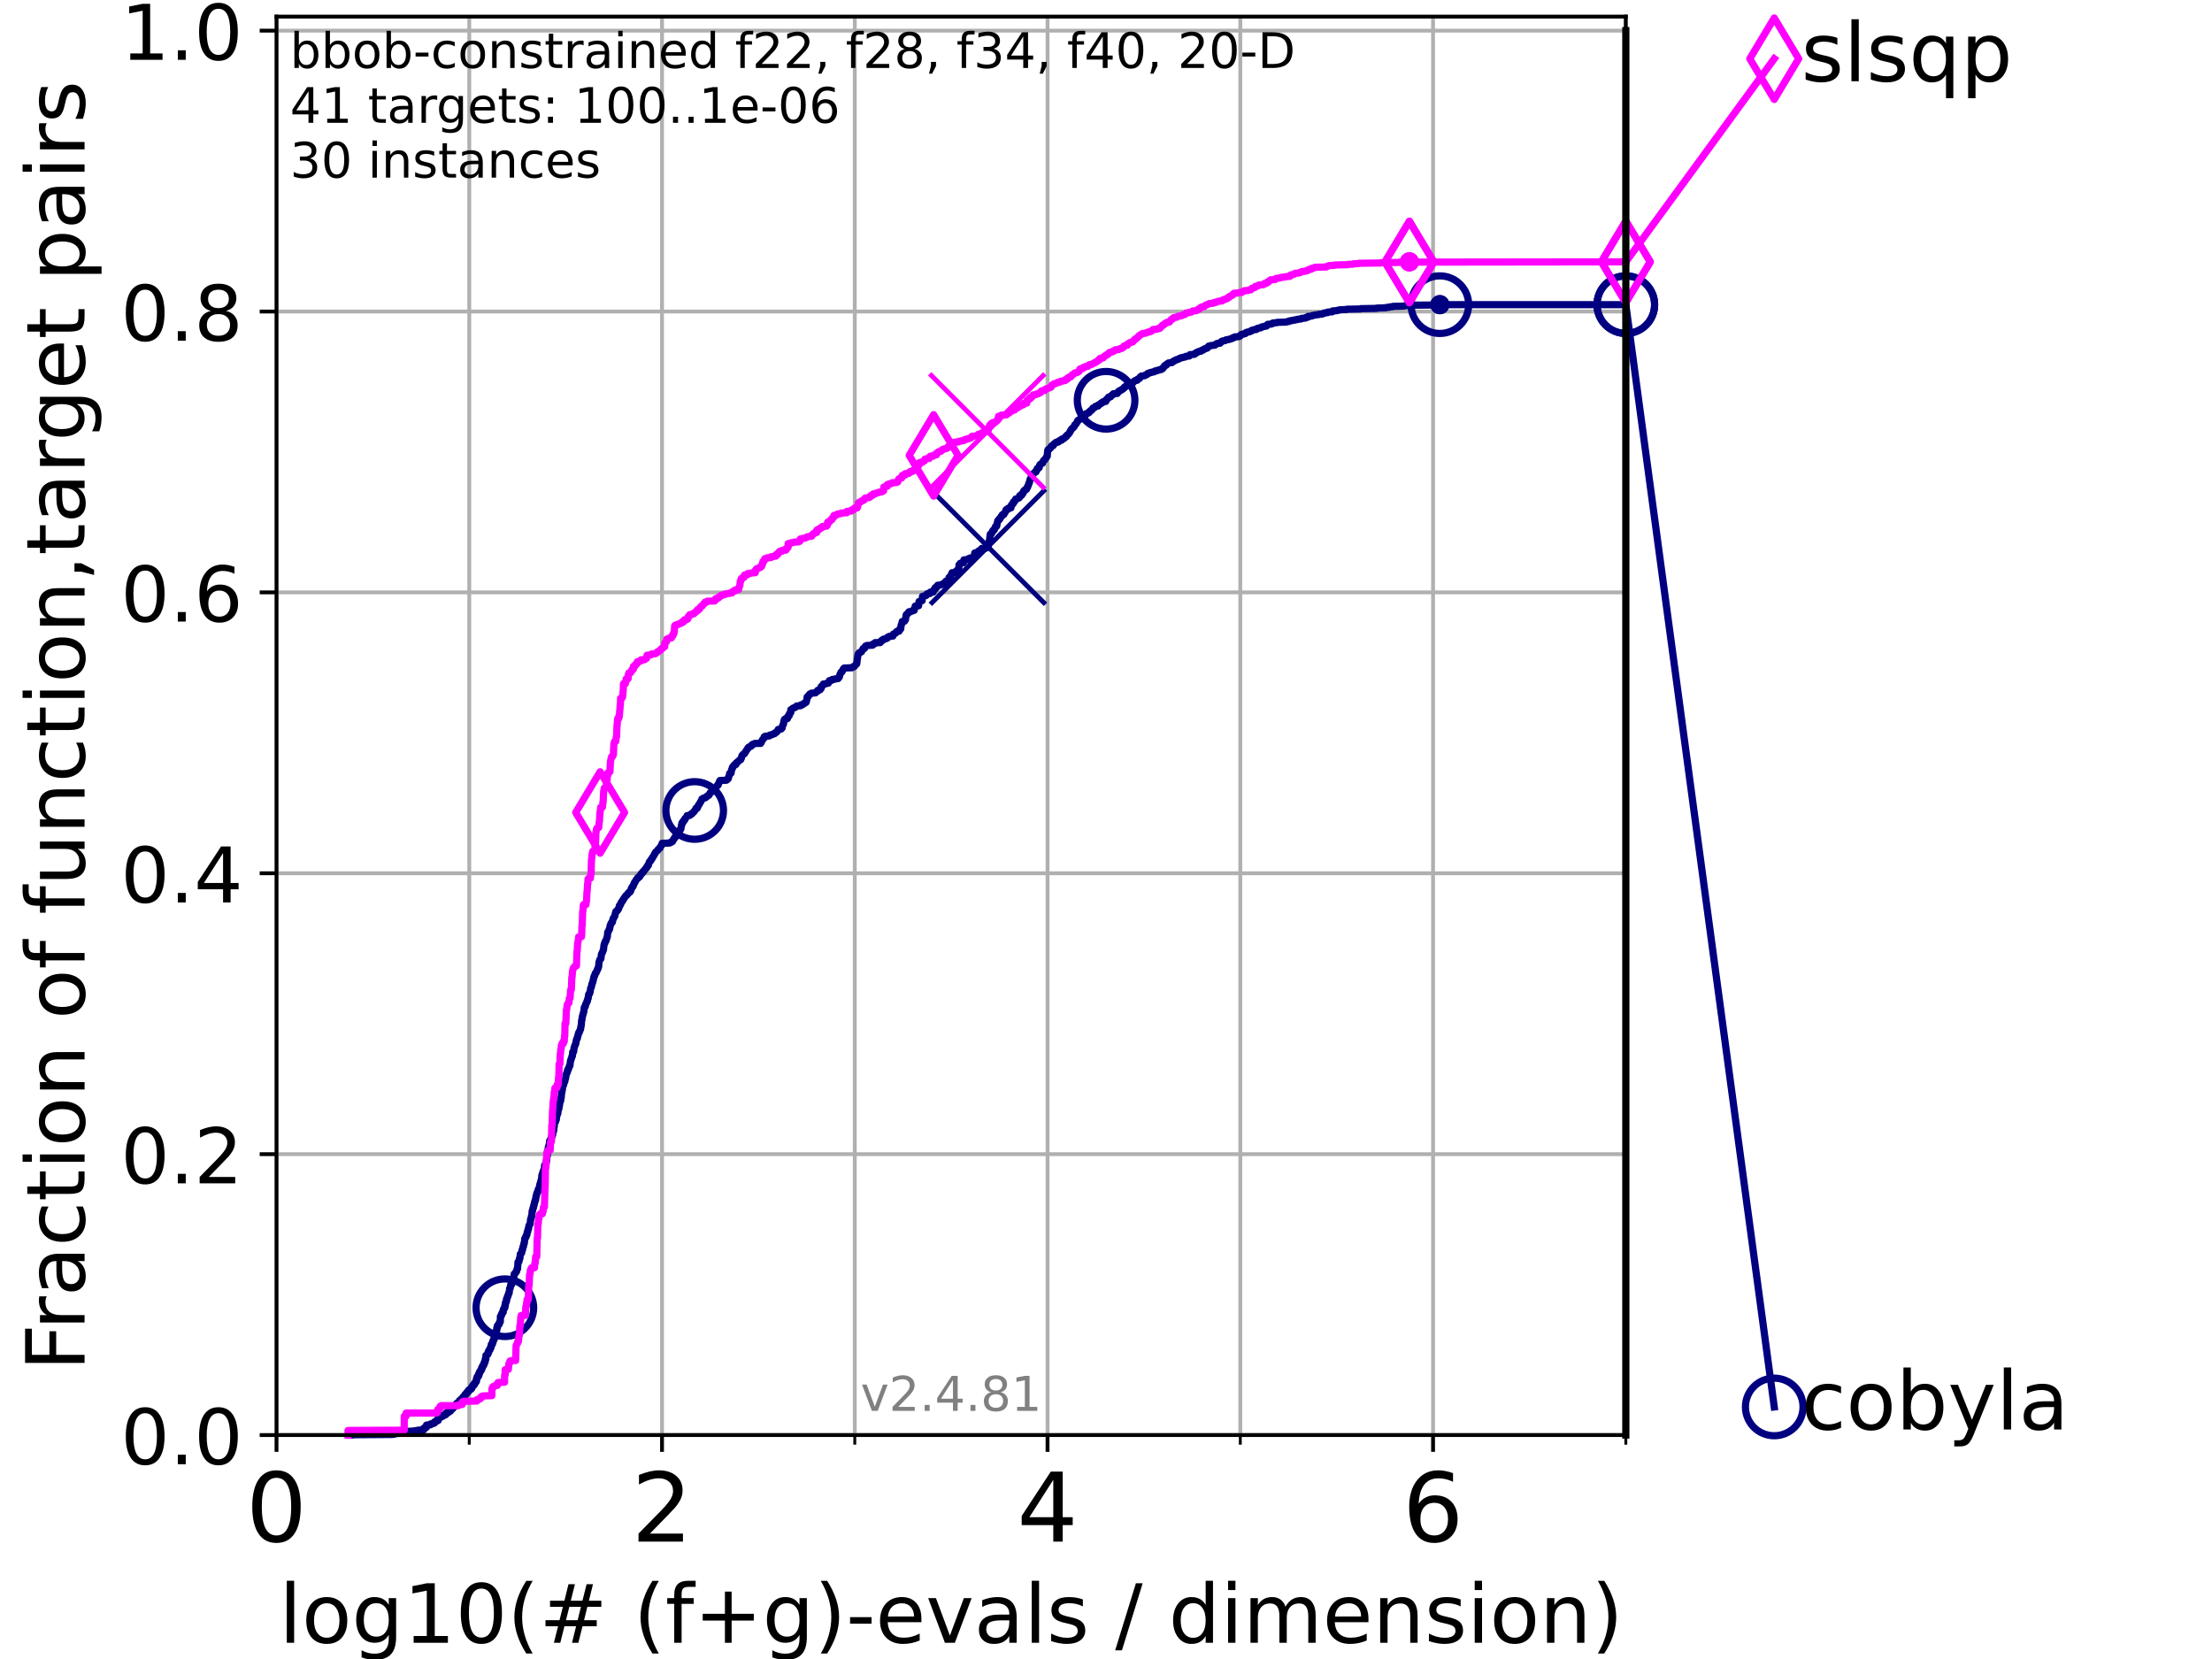 <?xml version="1.0" encoding="utf-8" standalone="no"?>
<!DOCTYPE svg PUBLIC "-//W3C//DTD SVG 1.1//EN"
  "http://www.w3.org/Graphics/SVG/1.1/DTD/svg11.dtd">
<!-- Created with matplotlib (https://matplotlib.org/) -->
<svg height="345.6pt" version="1.1" viewBox="0 0 460.8 345.6" width="460.8pt" xmlns="http://www.w3.org/2000/svg" xmlns:xlink="http://www.w3.org/1999/xlink">
 <defs>
  <style type="text/css">*{stroke-linecap:butt;stroke-linejoin:round;}</style>
 </defs>
 <g id="figure_1">
  <g id="patch_1">
   <path d="M 0 345.6 
L 460.8 345.6 
L 460.8 0 
L 0 0 
z
" style="fill:#ffffff;"/>
  </g>
  <g id="axes_1">
   <g id="patch_2">
    <path d="M 57.6 298.944 
L 338.688 298.944 
L 338.688 3.456 
L 57.6 3.456 
z
" style="fill:#ffffff;"/>
   </g>
   <g id="matplotlib.axis_1">
    <g id="xtick_1">
     <g id="line2d_1">
      <path clip-path="url(#p5bdbe11043)" d="M 57.6 298.944 
L 57.6 3.456 
" style="fill:none;stroke:#b0b0b0;stroke-linecap:square;stroke-width:0.8;"/>
     </g>
     <g id="line2d_2">
      <defs>
       <path d="M 0 0 
L 0 3.5 
" id="m61db8ca4af" style="stroke:#000000;stroke-width:0.8;"/>
      </defs>
      <g>
       <use style="stroke:#000000;stroke-width:0.8;" x="57.6" xlink:href="#m61db8ca4af" y="298.944"/>
      </g>
     </g>
     <g id="text_1">
      <!-- 0 -->
      <g transform="translate(51.237 321.141)scale(0.2 -0.2)">
       <defs>
        <path d="M 31.781 66.406 
Q 24.172 66.406 20.328 58.906 
Q 16.5 51.422 16.5 36.375 
Q 16.5 21.391 20.328 13.891 
Q 24.172 6.391 31.781 6.391 
Q 39.453 6.391 43.281 13.891 
Q 47.125 21.391 47.125 36.375 
Q 47.125 51.422 43.281 58.906 
Q 39.453 66.406 31.781 66.406 
z
M 31.781 74.219 
Q 44.047 74.219 50.516 64.516 
Q 56.984 54.828 56.984 36.375 
Q 56.984 17.969 50.516 8.266 
Q 44.047 -1.422 31.781 -1.422 
Q 19.531 -1.422 13.062 8.266 
Q 6.594 17.969 6.594 36.375 
Q 6.594 54.828 13.062 64.516 
Q 19.531 74.219 31.781 74.219 
z
" id="DejaVuSans-48"/>
       </defs>
       <use xlink:href="#DejaVuSans-48"/>
      </g>
     </g>
    </g>
    <g id="xtick_2">
     <g id="line2d_3">
      <path clip-path="url(#p5bdbe11043)" d="M 137.911 298.944 
L 137.911 3.456 
" style="fill:none;stroke:#b0b0b0;stroke-linecap:square;stroke-width:0.8;"/>
     </g>
     <g id="line2d_4">
      <g>
       <use style="stroke:#000000;stroke-width:0.8;" x="137.911" xlink:href="#m61db8ca4af" y="298.944"/>
      </g>
     </g>
     <g id="text_2">
      <!-- 2 -->
      <g transform="translate(131.548 321.141)scale(0.2 -0.2)">
       <defs>
        <path d="M 19.188 8.297 
L 53.609 8.297 
L 53.609 0 
L 7.328 0 
L 7.328 8.297 
Q 12.938 14.109 22.625 23.891 
Q 32.328 33.688 34.812 36.531 
Q 39.547 41.844 41.422 45.531 
Q 43.312 49.219 43.312 52.781 
Q 43.312 58.594 39.234 62.25 
Q 35.156 65.922 28.609 65.922 
Q 23.969 65.922 18.812 64.312 
Q 13.672 62.703 7.812 59.422 
L 7.812 69.391 
Q 13.766 71.781 18.938 73 
Q 24.125 74.219 28.422 74.219 
Q 39.75 74.219 46.484 68.547 
Q 53.219 62.891 53.219 53.422 
Q 53.219 48.922 51.531 44.891 
Q 49.859 40.875 45.406 35.406 
Q 44.188 33.984 37.641 27.219 
Q 31.109 20.453 19.188 8.297 
z
" id="DejaVuSans-50"/>
       </defs>
       <use xlink:href="#DejaVuSans-50"/>
      </g>
     </g>
    </g>
    <g id="xtick_3">
     <g id="line2d_5">
      <path clip-path="url(#p5bdbe11043)" d="M 218.222 298.944 
L 218.222 3.456 
" style="fill:none;stroke:#b0b0b0;stroke-linecap:square;stroke-width:0.8;"/>
     </g>
     <g id="line2d_6">
      <g>
       <use style="stroke:#000000;stroke-width:0.8;" x="218.222" xlink:href="#m61db8ca4af" y="298.944"/>
      </g>
     </g>
     <g id="text_3">
      <!-- 4 -->
      <g transform="translate(211.859 321.141)scale(0.2 -0.2)">
       <defs>
        <path d="M 37.797 64.312 
L 12.891 25.391 
L 37.797 25.391 
z
M 35.203 72.906 
L 47.609 72.906 
L 47.609 25.391 
L 58.016 25.391 
L 58.016 17.188 
L 47.609 17.188 
L 47.609 0 
L 37.797 0 
L 37.797 17.188 
L 4.891 17.188 
L 4.891 26.703 
z
" id="DejaVuSans-52"/>
       </defs>
       <use xlink:href="#DejaVuSans-52"/>
      </g>
     </g>
    </g>
    <g id="xtick_4">
     <g id="line2d_7">
      <path clip-path="url(#p5bdbe11043)" d="M 298.533 298.944 
L 298.533 3.456 
" style="fill:none;stroke:#b0b0b0;stroke-linecap:square;stroke-width:0.8;"/>
     </g>
     <g id="line2d_8">
      <g>
       <use style="stroke:#000000;stroke-width:0.8;" x="298.533" xlink:href="#m61db8ca4af" y="298.944"/>
      </g>
     </g>
     <g id="text_4">
      <!-- 6 -->
      <g transform="translate(292.17 321.141)scale(0.2 -0.2)">
       <defs>
        <path d="M 33.016 40.375 
Q 26.375 40.375 22.484 35.828 
Q 18.609 31.297 18.609 23.391 
Q 18.609 15.531 22.484 10.953 
Q 26.375 6.391 33.016 6.391 
Q 39.656 6.391 43.531 10.953 
Q 47.406 15.531 47.406 23.391 
Q 47.406 31.297 43.531 35.828 
Q 39.656 40.375 33.016 40.375 
z
M 52.594 71.297 
L 52.594 62.312 
Q 48.875 64.062 45.094 64.984 
Q 41.312 65.922 37.594 65.922 
Q 27.828 65.922 22.672 59.328 
Q 17.531 52.734 16.797 39.406 
Q 19.672 43.656 24.016 45.922 
Q 28.375 48.188 33.594 48.188 
Q 44.578 48.188 50.953 41.516 
Q 57.328 34.859 57.328 23.391 
Q 57.328 12.156 50.688 5.359 
Q 44.047 -1.422 33.016 -1.422 
Q 20.359 -1.422 13.672 8.266 
Q 6.984 17.969 6.984 36.375 
Q 6.984 53.656 15.188 63.938 
Q 23.391 74.219 37.203 74.219 
Q 40.922 74.219 44.703 73.484 
Q 48.484 72.75 52.594 71.297 
z
" id="DejaVuSans-54"/>
       </defs>
       <use xlink:href="#DejaVuSans-54"/>
      </g>
     </g>
    </g>
    <g id="xtick_5">
     <g id="line2d_9">
      <path clip-path="url(#p5bdbe11043)" d="M 97.755 298.944 
L 97.755 3.456 
" style="fill:none;stroke:#b0b0b0;stroke-linecap:square;stroke-width:0.8;"/>
     </g>
     <g id="line2d_10">
      <defs>
       <path d="M 0 0 
L 0 2 
" id="me6e343ce9e" style="stroke:#000000;stroke-width:0.6;"/>
      </defs>
      <g>
       <use style="stroke:#000000;stroke-width:0.6;" x="97.755" xlink:href="#me6e343ce9e" y="298.944"/>
      </g>
     </g>
    </g>
    <g id="xtick_6">
     <g id="line2d_11">
      <path clip-path="url(#p5bdbe11043)" d="M 178.066 298.944 
L 178.066 3.456 
" style="fill:none;stroke:#b0b0b0;stroke-linecap:square;stroke-width:0.8;"/>
     </g>
     <g id="line2d_12">
      <g>
       <use style="stroke:#000000;stroke-width:0.6;" x="178.066" xlink:href="#me6e343ce9e" y="298.944"/>
      </g>
     </g>
    </g>
    <g id="xtick_7">
     <g id="line2d_13">
      <path clip-path="url(#p5bdbe11043)" d="M 258.377 298.944 
L 258.377 3.456 
" style="fill:none;stroke:#b0b0b0;stroke-linecap:square;stroke-width:0.8;"/>
     </g>
     <g id="line2d_14">
      <g>
       <use style="stroke:#000000;stroke-width:0.6;" x="258.377" xlink:href="#me6e343ce9e" y="298.944"/>
      </g>
     </g>
    </g>
    <g id="xtick_8">
     <g id="line2d_15">
      <path clip-path="url(#p5bdbe11043)" d="M 338.688 298.944 
L 338.688 3.456 
" style="fill:none;stroke:#b0b0b0;stroke-linecap:square;stroke-width:0.8;"/>
     </g>
     <g id="line2d_16">
      <g>
       <use style="stroke:#000000;stroke-width:0.6;" x="338.688" xlink:href="#me6e343ce9e" y="298.944"/>
      </g>
     </g>
    </g>
    <g id="text_5">
     <!-- log10(# (f+g)-evals / dimension) -->
     <g transform="translate(58.145 342.218)scale(0.17 -0.17)">
      <defs>
       <path d="M 9.422 75.984 
L 18.406 75.984 
L 18.406 0 
L 9.422 0 
z
" id="DejaVuSans-108"/>
       <path d="M 30.609 48.391 
Q 23.391 48.391 19.188 42.75 
Q 14.984 37.109 14.984 27.297 
Q 14.984 17.484 19.156 11.844 
Q 23.344 6.203 30.609 6.203 
Q 37.797 6.203 41.984 11.859 
Q 46.188 17.531 46.188 27.297 
Q 46.188 37.016 41.984 42.703 
Q 37.797 48.391 30.609 48.391 
z
M 30.609 56 
Q 42.328 56 49.016 48.375 
Q 55.719 40.766 55.719 27.297 
Q 55.719 13.875 49.016 6.219 
Q 42.328 -1.422 30.609 -1.422 
Q 18.844 -1.422 12.172 6.219 
Q 5.516 13.875 5.516 27.297 
Q 5.516 40.766 12.172 48.375 
Q 18.844 56 30.609 56 
z
" id="DejaVuSans-111"/>
       <path d="M 45.406 27.984 
Q 45.406 37.75 41.375 43.109 
Q 37.359 48.484 30.078 48.484 
Q 22.859 48.484 18.828 43.109 
Q 14.797 37.75 14.797 27.984 
Q 14.797 18.266 18.828 12.891 
Q 22.859 7.516 30.078 7.516 
Q 37.359 7.516 41.375 12.891 
Q 45.406 18.266 45.406 27.984 
z
M 54.391 6.781 
Q 54.391 -7.172 48.188 -13.984 
Q 42 -20.797 29.203 -20.797 
Q 24.469 -20.797 20.266 -20.094 
Q 16.062 -19.391 12.109 -17.922 
L 12.109 -9.188 
Q 16.062 -11.328 19.922 -12.344 
Q 23.781 -13.375 27.781 -13.375 
Q 36.625 -13.375 41.016 -8.766 
Q 45.406 -4.156 45.406 5.172 
L 45.406 9.625 
Q 42.625 4.781 38.281 2.391 
Q 33.938 0 27.875 0 
Q 17.828 0 11.672 7.656 
Q 5.516 15.328 5.516 27.984 
Q 5.516 40.672 11.672 48.328 
Q 17.828 56 27.875 56 
Q 33.938 56 38.281 53.609 
Q 42.625 51.219 45.406 46.391 
L 45.406 54.688 
L 54.391 54.688 
z
" id="DejaVuSans-103"/>
       <path d="M 12.406 8.297 
L 28.516 8.297 
L 28.516 63.922 
L 10.984 60.406 
L 10.984 69.391 
L 28.422 72.906 
L 38.281 72.906 
L 38.281 8.297 
L 54.391 8.297 
L 54.391 0 
L 12.406 0 
z
" id="DejaVuSans-49"/>
       <path d="M 31 75.875 
Q 24.469 64.656 21.281 53.656 
Q 18.109 42.672 18.109 31.391 
Q 18.109 20.125 21.312 9.062 
Q 24.516 -2 31 -13.188 
L 23.188 -13.188 
Q 15.875 -1.703 12.234 9.375 
Q 8.594 20.453 8.594 31.391 
Q 8.594 42.281 12.203 53.312 
Q 15.828 64.359 23.188 75.875 
z
" id="DejaVuSans-40"/>
       <path d="M 51.125 44 
L 36.922 44 
L 32.812 27.688 
L 47.125 27.688 
z
M 43.797 71.781 
L 38.719 51.516 
L 52.984 51.516 
L 58.109 71.781 
L 65.922 71.781 
L 60.891 51.516 
L 76.125 51.516 
L 76.125 44 
L 58.984 44 
L 54.984 27.688 
L 70.516 27.688 
L 70.516 20.219 
L 53.078 20.219 
L 48 0 
L 40.188 0 
L 45.219 20.219 
L 30.906 20.219 
L 25.875 0 
L 18.016 0 
L 23.094 20.219 
L 7.719 20.219 
L 7.719 27.688 
L 24.906 27.688 
L 29 44 
L 13.281 44 
L 13.281 51.516 
L 30.906 51.516 
L 35.891 71.781 
z
" id="DejaVuSans-35"/>
       <path id="DejaVuSans-32"/>
       <path d="M 37.109 75.984 
L 37.109 68.5 
L 28.516 68.5 
Q 23.688 68.5 21.797 66.547 
Q 19.922 64.594 19.922 59.516 
L 19.922 54.688 
L 34.719 54.688 
L 34.719 47.703 
L 19.922 47.703 
L 19.922 0 
L 10.891 0 
L 10.891 47.703 
L 2.297 47.703 
L 2.297 54.688 
L 10.891 54.688 
L 10.891 58.5 
Q 10.891 67.625 15.141 71.797 
Q 19.391 75.984 28.609 75.984 
z
" id="DejaVuSans-102"/>
       <path d="M 46 62.703 
L 46 35.5 
L 73.188 35.5 
L 73.188 27.203 
L 46 27.203 
L 46 0 
L 37.797 0 
L 37.797 27.203 
L 10.594 27.203 
L 10.594 35.5 
L 37.797 35.5 
L 37.797 62.703 
z
" id="DejaVuSans-43"/>
       <path d="M 8.016 75.875 
L 15.828 75.875 
Q 23.141 64.359 26.781 53.312 
Q 30.422 42.281 30.422 31.391 
Q 30.422 20.453 26.781 9.375 
Q 23.141 -1.703 15.828 -13.188 
L 8.016 -13.188 
Q 14.5 -2 17.703 9.062 
Q 20.906 20.125 20.906 31.391 
Q 20.906 42.672 17.703 53.656 
Q 14.5 64.656 8.016 75.875 
z
" id="DejaVuSans-41"/>
       <path d="M 4.891 31.391 
L 31.203 31.391 
L 31.203 23.391 
L 4.891 23.391 
z
" id="DejaVuSans-45"/>
       <path d="M 56.203 29.594 
L 56.203 25.203 
L 14.891 25.203 
Q 15.484 15.922 20.484 11.062 
Q 25.484 6.203 34.422 6.203 
Q 39.594 6.203 44.453 7.469 
Q 49.312 8.734 54.109 11.281 
L 54.109 2.781 
Q 49.266 0.734 44.188 -0.344 
Q 39.109 -1.422 33.891 -1.422 
Q 20.797 -1.422 13.156 6.188 
Q 5.516 13.812 5.516 26.812 
Q 5.516 40.234 12.766 48.109 
Q 20.016 56 32.328 56 
Q 43.359 56 49.781 48.891 
Q 56.203 41.797 56.203 29.594 
z
M 47.219 32.234 
Q 47.125 39.594 43.094 43.984 
Q 39.062 48.391 32.422 48.391 
Q 24.906 48.391 20.391 44.141 
Q 15.875 39.891 15.188 32.172 
z
" id="DejaVuSans-101"/>
       <path d="M 2.984 54.688 
L 12.5 54.688 
L 29.594 8.797 
L 46.688 54.688 
L 56.203 54.688 
L 35.688 0 
L 23.484 0 
z
" id="DejaVuSans-118"/>
       <path d="M 34.281 27.484 
Q 23.391 27.484 19.188 25 
Q 14.984 22.516 14.984 16.5 
Q 14.984 11.719 18.141 8.906 
Q 21.297 6.109 26.703 6.109 
Q 34.188 6.109 38.703 11.406 
Q 43.219 16.703 43.219 25.484 
L 43.219 27.484 
z
M 52.203 31.203 
L 52.203 0 
L 43.219 0 
L 43.219 8.297 
Q 40.141 3.328 35.547 0.953 
Q 30.953 -1.422 24.312 -1.422 
Q 15.922 -1.422 10.953 3.297 
Q 6 8.016 6 15.922 
Q 6 25.141 12.172 29.828 
Q 18.359 34.516 30.609 34.516 
L 43.219 34.516 
L 43.219 35.406 
Q 43.219 41.609 39.141 45 
Q 35.062 48.391 27.688 48.391 
Q 23 48.391 18.547 47.266 
Q 14.109 46.141 10.016 43.891 
L 10.016 52.203 
Q 14.938 54.109 19.578 55.047 
Q 24.219 56 28.609 56 
Q 40.484 56 46.344 49.844 
Q 52.203 43.703 52.203 31.203 
z
" id="DejaVuSans-97"/>
       <path d="M 44.281 53.078 
L 44.281 44.578 
Q 40.484 46.531 36.375 47.5 
Q 32.281 48.484 27.875 48.484 
Q 21.188 48.484 17.844 46.438 
Q 14.5 44.391 14.5 40.281 
Q 14.5 37.156 16.891 35.375 
Q 19.281 33.594 26.516 31.984 
L 29.594 31.297 
Q 39.156 29.25 43.188 25.516 
Q 47.219 21.781 47.219 15.094 
Q 47.219 7.469 41.188 3.016 
Q 35.156 -1.422 24.609 -1.422 
Q 20.219 -1.422 15.453 -0.562 
Q 10.688 0.297 5.422 2 
L 5.422 11.281 
Q 10.406 8.688 15.234 7.391 
Q 20.062 6.109 24.812 6.109 
Q 31.156 6.109 34.562 8.281 
Q 37.984 10.453 37.984 14.406 
Q 37.984 18.062 35.516 20.016 
Q 33.062 21.969 24.703 23.781 
L 21.578 24.516 
Q 13.234 26.266 9.516 29.906 
Q 5.812 33.547 5.812 39.891 
Q 5.812 47.609 11.281 51.797 
Q 16.75 56 26.812 56 
Q 31.781 56 36.172 55.266 
Q 40.578 54.547 44.281 53.078 
z
" id="DejaVuSans-115"/>
       <path d="M 25.391 72.906 
L 33.688 72.906 
L 8.297 -9.281 
L 0 -9.281 
z
" id="DejaVuSans-47"/>
       <path d="M 45.406 46.391 
L 45.406 75.984 
L 54.391 75.984 
L 54.391 0 
L 45.406 0 
L 45.406 8.203 
Q 42.578 3.328 38.25 0.953 
Q 33.938 -1.422 27.875 -1.422 
Q 17.969 -1.422 11.734 6.484 
Q 5.516 14.406 5.516 27.297 
Q 5.516 40.188 11.734 48.094 
Q 17.969 56 27.875 56 
Q 33.938 56 38.25 53.625 
Q 42.578 51.266 45.406 46.391 
z
M 14.797 27.297 
Q 14.797 17.391 18.875 11.75 
Q 22.953 6.109 30.078 6.109 
Q 37.203 6.109 41.297 11.75 
Q 45.406 17.391 45.406 27.297 
Q 45.406 37.203 41.297 42.844 
Q 37.203 48.484 30.078 48.484 
Q 22.953 48.484 18.875 42.844 
Q 14.797 37.203 14.797 27.297 
z
" id="DejaVuSans-100"/>
       <path d="M 9.422 54.688 
L 18.406 54.688 
L 18.406 0 
L 9.422 0 
z
M 9.422 75.984 
L 18.406 75.984 
L 18.406 64.594 
L 9.422 64.594 
z
" id="DejaVuSans-105"/>
       <path d="M 52 44.188 
Q 55.375 50.25 60.062 53.125 
Q 64.75 56 71.094 56 
Q 79.641 56 84.281 50.016 
Q 88.922 44.047 88.922 33.016 
L 88.922 0 
L 79.891 0 
L 79.891 32.719 
Q 79.891 40.578 77.094 44.375 
Q 74.312 48.188 68.609 48.188 
Q 61.625 48.188 57.562 43.547 
Q 53.516 38.922 53.516 30.906 
L 53.516 0 
L 44.484 0 
L 44.484 32.719 
Q 44.484 40.625 41.703 44.406 
Q 38.922 48.188 33.109 48.188 
Q 26.219 48.188 22.156 43.531 
Q 18.109 38.875 18.109 30.906 
L 18.109 0 
L 9.078 0 
L 9.078 54.688 
L 18.109 54.688 
L 18.109 46.188 
Q 21.188 51.219 25.484 53.609 
Q 29.781 56 35.688 56 
Q 41.656 56 45.828 52.969 
Q 50 49.953 52 44.188 
z
" id="DejaVuSans-109"/>
       <path d="M 54.891 33.016 
L 54.891 0 
L 45.906 0 
L 45.906 32.719 
Q 45.906 40.484 42.875 44.328 
Q 39.844 48.188 33.797 48.188 
Q 26.516 48.188 22.312 43.547 
Q 18.109 38.922 18.109 30.906 
L 18.109 0 
L 9.078 0 
L 9.078 54.688 
L 18.109 54.688 
L 18.109 46.188 
Q 21.344 51.125 25.703 53.562 
Q 30.078 56 35.797 56 
Q 45.219 56 50.047 50.172 
Q 54.891 44.344 54.891 33.016 
z
" id="DejaVuSans-110"/>
      </defs>
      <use xlink:href="#DejaVuSans-108"/>
      <use x="27.783" xlink:href="#DejaVuSans-111"/>
      <use x="88.965" xlink:href="#DejaVuSans-103"/>
      <use x="152.441" xlink:href="#DejaVuSans-49"/>
      <use x="216.064" xlink:href="#DejaVuSans-48"/>
      <use x="279.688" xlink:href="#DejaVuSans-40"/>
      <use x="318.701" xlink:href="#DejaVuSans-35"/>
      <use x="402.49" xlink:href="#DejaVuSans-32"/>
      <use x="434.277" xlink:href="#DejaVuSans-40"/>
      <use x="473.291" xlink:href="#DejaVuSans-102"/>
      <use x="508.496" xlink:href="#DejaVuSans-43"/>
      <use x="592.285" xlink:href="#DejaVuSans-103"/>
      <use x="655.762" xlink:href="#DejaVuSans-41"/>
      <use x="694.775" xlink:href="#DejaVuSans-45"/>
      <use x="730.859" xlink:href="#DejaVuSans-101"/>
      <use x="792.383" xlink:href="#DejaVuSans-118"/>
      <use x="851.562" xlink:href="#DejaVuSans-97"/>
      <use x="912.842" xlink:href="#DejaVuSans-108"/>
      <use x="940.625" xlink:href="#DejaVuSans-115"/>
      <use x="992.725" xlink:href="#DejaVuSans-32"/>
      <use x="1024.512" xlink:href="#DejaVuSans-47"/>
      <use x="1058.203" xlink:href="#DejaVuSans-32"/>
      <use x="1089.99" xlink:href="#DejaVuSans-100"/>
      <use x="1153.467" xlink:href="#DejaVuSans-105"/>
      <use x="1181.25" xlink:href="#DejaVuSans-109"/>
      <use x="1278.662" xlink:href="#DejaVuSans-101"/>
      <use x="1340.186" xlink:href="#DejaVuSans-110"/>
      <use x="1403.564" xlink:href="#DejaVuSans-115"/>
      <use x="1455.664" xlink:href="#DejaVuSans-105"/>
      <use x="1483.447" xlink:href="#DejaVuSans-111"/>
      <use x="1544.629" xlink:href="#DejaVuSans-110"/>
      <use x="1608.008" xlink:href="#DejaVuSans-41"/>
     </g>
    </g>
   </g>
   <g id="matplotlib.axis_2">
    <g id="ytick_1">
     <g id="line2d_17">
      <path clip-path="url(#p5bdbe11043)" d="M 57.6 298.944 
L 338.688 298.944 
" style="fill:none;stroke:#b0b0b0;stroke-linecap:square;stroke-width:0.8;"/>
     </g>
     <g id="line2d_18">
      <defs>
       <path d="M 0 0 
L -3.5 0 
" id="m40dffe22a5" style="stroke:#000000;stroke-width:0.8;"/>
      </defs>
      <g>
       <use style="stroke:#000000;stroke-width:0.8;" x="57.6" xlink:href="#m40dffe22a5" y="298.944"/>
      </g>
     </g>
     <g id="text_6">
      <!-- 0.0 -->
      <g transform="translate(25.155 305.023)scale(0.16 -0.16)">
       <defs>
        <path d="M 10.688 12.406 
L 21 12.406 
L 21 0 
L 10.688 0 
z
" id="DejaVuSans-46"/>
       </defs>
       <use xlink:href="#DejaVuSans-48"/>
       <use x="63.623" xlink:href="#DejaVuSans-46"/>
       <use x="95.41" xlink:href="#DejaVuSans-48"/>
      </g>
     </g>
    </g>
    <g id="ytick_2">
     <g id="line2d_19">
      <path clip-path="url(#p5bdbe11043)" d="M 57.6 240.432 
L 338.688 240.432 
" style="fill:none;stroke:#b0b0b0;stroke-linecap:square;stroke-width:0.8;"/>
     </g>
     <g id="line2d_20">
      <g>
       <use style="stroke:#000000;stroke-width:0.8;" x="57.6" xlink:href="#m40dffe22a5" y="240.432"/>
      </g>
     </g>
     <g id="text_7">
      <!-- 0.2 -->
      <g transform="translate(25.155 246.51)scale(0.16 -0.16)">
       <use xlink:href="#DejaVuSans-48"/>
       <use x="63.623" xlink:href="#DejaVuSans-46"/>
       <use x="95.41" xlink:href="#DejaVuSans-50"/>
      </g>
     </g>
    </g>
    <g id="ytick_3">
     <g id="line2d_21">
      <path clip-path="url(#p5bdbe11043)" d="M 57.6 181.919 
L 338.688 181.919 
" style="fill:none;stroke:#b0b0b0;stroke-linecap:square;stroke-width:0.8;"/>
     </g>
     <g id="line2d_22">
      <g>
       <use style="stroke:#000000;stroke-width:0.8;" x="57.6" xlink:href="#m40dffe22a5" y="181.919"/>
      </g>
     </g>
     <g id="text_8">
      <!-- 0.4 -->
      <g transform="translate(25.155 187.998)scale(0.16 -0.16)">
       <use xlink:href="#DejaVuSans-48"/>
       <use x="63.623" xlink:href="#DejaVuSans-46"/>
       <use x="95.41" xlink:href="#DejaVuSans-52"/>
      </g>
     </g>
    </g>
    <g id="ytick_4">
     <g id="line2d_23">
      <path clip-path="url(#p5bdbe11043)" d="M 57.6 123.407 
L 338.688 123.407 
" style="fill:none;stroke:#b0b0b0;stroke-linecap:square;stroke-width:0.8;"/>
     </g>
     <g id="line2d_24">
      <g>
       <use style="stroke:#000000;stroke-width:0.8;" x="57.6" xlink:href="#m40dffe22a5" y="123.407"/>
      </g>
     </g>
     <g id="text_9">
      <!-- 0.6 -->
      <g transform="translate(25.155 129.485)scale(0.16 -0.16)">
       <use xlink:href="#DejaVuSans-48"/>
       <use x="63.623" xlink:href="#DejaVuSans-46"/>
       <use x="95.41" xlink:href="#DejaVuSans-54"/>
      </g>
     </g>
    </g>
    <g id="ytick_5">
     <g id="line2d_25">
      <path clip-path="url(#p5bdbe11043)" d="M 57.6 64.894 
L 338.688 64.894 
" style="fill:none;stroke:#b0b0b0;stroke-linecap:square;stroke-width:0.8;"/>
     </g>
     <g id="line2d_26">
      <g>
       <use style="stroke:#000000;stroke-width:0.8;" x="57.6" xlink:href="#m40dffe22a5" y="64.894"/>
      </g>
     </g>
     <g id="text_10">
      <!-- 0.8 -->
      <g transform="translate(25.155 70.973)scale(0.16 -0.16)">
       <defs>
        <path d="M 31.781 34.625 
Q 24.75 34.625 20.719 30.859 
Q 16.703 27.094 16.703 20.516 
Q 16.703 13.922 20.719 10.156 
Q 24.75 6.391 31.781 6.391 
Q 38.812 6.391 42.859 10.172 
Q 46.922 13.969 46.922 20.516 
Q 46.922 27.094 42.891 30.859 
Q 38.875 34.625 31.781 34.625 
z
M 21.922 38.812 
Q 15.578 40.375 12.031 44.719 
Q 8.5 49.078 8.5 55.328 
Q 8.5 64.062 14.719 69.141 
Q 20.953 74.219 31.781 74.219 
Q 42.672 74.219 48.875 69.141 
Q 55.078 64.062 55.078 55.328 
Q 55.078 49.078 51.531 44.719 
Q 48 40.375 41.703 38.812 
Q 48.828 37.156 52.797 32.312 
Q 56.781 27.484 56.781 20.516 
Q 56.781 9.906 50.312 4.234 
Q 43.844 -1.422 31.781 -1.422 
Q 19.734 -1.422 13.25 4.234 
Q 6.781 9.906 6.781 20.516 
Q 6.781 27.484 10.781 32.312 
Q 14.797 37.156 21.922 38.812 
z
M 18.312 54.391 
Q 18.312 48.734 21.844 45.562 
Q 25.391 42.391 31.781 42.391 
Q 38.141 42.391 41.719 45.562 
Q 45.312 48.734 45.312 54.391 
Q 45.312 60.062 41.719 63.234 
Q 38.141 66.406 31.781 66.406 
Q 25.391 66.406 21.844 63.234 
Q 18.312 60.062 18.312 54.391 
z
" id="DejaVuSans-56"/>
       </defs>
       <use xlink:href="#DejaVuSans-48"/>
       <use x="63.623" xlink:href="#DejaVuSans-46"/>
       <use x="95.41" xlink:href="#DejaVuSans-56"/>
      </g>
     </g>
    </g>
    <g id="ytick_6">
     <g id="line2d_27">
      <path clip-path="url(#p5bdbe11043)" d="M 57.6 6.382 
L 338.688 6.382 
" style="fill:none;stroke:#b0b0b0;stroke-linecap:square;stroke-width:0.8;"/>
     </g>
     <g id="line2d_28">
      <g>
       <use style="stroke:#000000;stroke-width:0.8;" x="57.6" xlink:href="#m40dffe22a5" y="6.382"/>
      </g>
     </g>
     <g id="text_11">
      <!-- 1.0 -->
      <g transform="translate(25.155 12.46)scale(0.16 -0.16)">
       <use xlink:href="#DejaVuSans-49"/>
       <use x="63.623" xlink:href="#DejaVuSans-46"/>
       <use x="95.41" xlink:href="#DejaVuSans-48"/>
      </g>
     </g>
    </g>
    <g id="text_12">
     <!-- Fraction of function,target pairs -->
     <g transform="translate(17.62 285.585)rotate(-90)scale(0.17 -0.17)">
      <defs>
       <path d="M 9.812 72.906 
L 51.703 72.906 
L 51.703 64.594 
L 19.672 64.594 
L 19.672 43.109 
L 48.578 43.109 
L 48.578 34.812 
L 19.672 34.812 
L 19.672 0 
L 9.812 0 
z
" id="DejaVuSans-70"/>
       <path d="M 41.109 46.297 
Q 39.594 47.172 37.812 47.578 
Q 36.031 48 33.891 48 
Q 26.266 48 22.188 43.047 
Q 18.109 38.094 18.109 28.812 
L 18.109 0 
L 9.078 0 
L 9.078 54.688 
L 18.109 54.688 
L 18.109 46.188 
Q 20.953 51.172 25.484 53.578 
Q 30.031 56 36.531 56 
Q 37.453 56 38.578 55.875 
Q 39.703 55.766 41.062 55.516 
z
" id="DejaVuSans-114"/>
       <path d="M 48.781 52.594 
L 48.781 44.188 
Q 44.969 46.297 41.141 47.344 
Q 37.312 48.391 33.406 48.391 
Q 24.656 48.391 19.812 42.844 
Q 14.984 37.312 14.984 27.297 
Q 14.984 17.281 19.812 11.734 
Q 24.656 6.203 33.406 6.203 
Q 37.312 6.203 41.141 7.25 
Q 44.969 8.297 48.781 10.406 
L 48.781 2.094 
Q 45.016 0.344 40.984 -0.531 
Q 36.969 -1.422 32.422 -1.422 
Q 20.062 -1.422 12.781 6.344 
Q 5.516 14.109 5.516 27.297 
Q 5.516 40.672 12.859 48.328 
Q 20.219 56 33.016 56 
Q 37.156 56 41.109 55.141 
Q 45.062 54.297 48.781 52.594 
z
" id="DejaVuSans-99"/>
       <path d="M 18.312 70.219 
L 18.312 54.688 
L 36.812 54.688 
L 36.812 47.703 
L 18.312 47.703 
L 18.312 18.016 
Q 18.312 11.328 20.141 9.422 
Q 21.969 7.516 27.594 7.516 
L 36.812 7.516 
L 36.812 0 
L 27.594 0 
Q 17.188 0 13.234 3.875 
Q 9.281 7.766 9.281 18.016 
L 9.281 47.703 
L 2.688 47.703 
L 2.688 54.688 
L 9.281 54.688 
L 9.281 70.219 
z
" id="DejaVuSans-116"/>
       <path d="M 8.5 21.578 
L 8.5 54.688 
L 17.484 54.688 
L 17.484 21.922 
Q 17.484 14.156 20.5 10.266 
Q 23.531 6.391 29.594 6.391 
Q 36.859 6.391 41.078 11.031 
Q 45.312 15.672 45.312 23.688 
L 45.312 54.688 
L 54.297 54.688 
L 54.297 0 
L 45.312 0 
L 45.312 8.406 
Q 42.047 3.422 37.719 1 
Q 33.406 -1.422 27.688 -1.422 
Q 18.266 -1.422 13.375 4.438 
Q 8.5 10.297 8.5 21.578 
z
M 31.109 56 
z
" id="DejaVuSans-117"/>
       <path d="M 11.719 12.406 
L 22.016 12.406 
L 22.016 4 
L 14.016 -11.625 
L 7.719 -11.625 
L 11.719 4 
z
" id="DejaVuSans-44"/>
       <path d="M 18.109 8.203 
L 18.109 -20.797 
L 9.078 -20.797 
L 9.078 54.688 
L 18.109 54.688 
L 18.109 46.391 
Q 20.953 51.266 25.266 53.625 
Q 29.594 56 35.594 56 
Q 45.562 56 51.781 48.094 
Q 58.016 40.188 58.016 27.297 
Q 58.016 14.406 51.781 6.484 
Q 45.562 -1.422 35.594 -1.422 
Q 29.594 -1.422 25.266 0.953 
Q 20.953 3.328 18.109 8.203 
z
M 48.688 27.297 
Q 48.688 37.203 44.609 42.844 
Q 40.531 48.484 33.406 48.484 
Q 26.266 48.484 22.188 42.844 
Q 18.109 37.203 18.109 27.297 
Q 18.109 17.391 22.188 11.75 
Q 26.266 6.109 33.406 6.109 
Q 40.531 6.109 44.609 11.75 
Q 48.688 17.391 48.688 27.297 
z
" id="DejaVuSans-112"/>
      </defs>
      <use xlink:href="#DejaVuSans-70"/>
      <use x="50.27" xlink:href="#DejaVuSans-114"/>
      <use x="91.383" xlink:href="#DejaVuSans-97"/>
      <use x="152.662" xlink:href="#DejaVuSans-99"/>
      <use x="207.643" xlink:href="#DejaVuSans-116"/>
      <use x="246.852" xlink:href="#DejaVuSans-105"/>
      <use x="274.635" xlink:href="#DejaVuSans-111"/>
      <use x="335.816" xlink:href="#DejaVuSans-110"/>
      <use x="399.195" xlink:href="#DejaVuSans-32"/>
      <use x="430.982" xlink:href="#DejaVuSans-111"/>
      <use x="492.164" xlink:href="#DejaVuSans-102"/>
      <use x="527.369" xlink:href="#DejaVuSans-32"/>
      <use x="559.156" xlink:href="#DejaVuSans-102"/>
      <use x="594.361" xlink:href="#DejaVuSans-117"/>
      <use x="657.74" xlink:href="#DejaVuSans-110"/>
      <use x="721.119" xlink:href="#DejaVuSans-99"/>
      <use x="776.1" xlink:href="#DejaVuSans-116"/>
      <use x="815.309" xlink:href="#DejaVuSans-105"/>
      <use x="843.092" xlink:href="#DejaVuSans-111"/>
      <use x="904.273" xlink:href="#DejaVuSans-110"/>
      <use x="967.652" xlink:href="#DejaVuSans-44"/>
      <use x="999.439" xlink:href="#DejaVuSans-116"/>
      <use x="1038.648" xlink:href="#DejaVuSans-97"/>
      <use x="1099.928" xlink:href="#DejaVuSans-114"/>
      <use x="1139.291" xlink:href="#DejaVuSans-103"/>
      <use x="1202.768" xlink:href="#DejaVuSans-101"/>
      <use x="1264.291" xlink:href="#DejaVuSans-116"/>
      <use x="1303.5" xlink:href="#DejaVuSans-32"/>
      <use x="1335.287" xlink:href="#DejaVuSans-112"/>
      <use x="1398.764" xlink:href="#DejaVuSans-97"/>
      <use x="1460.043" xlink:href="#DejaVuSans-105"/>
      <use x="1487.826" xlink:href="#DejaVuSans-114"/>
      <use x="1528.939" xlink:href="#DejaVuSans-115"/>
     </g>
    </g>
   </g>
   <g id="line2d_29">
    <defs>
     <path d="M 0 1.5 
C 0.398 1.5 0.779 1.342 1.061 1.061 
C 1.342 0.779 1.5 0.398 1.5 0 
C 1.5 -0.398 1.342 -0.779 1.061 -1.061 
C 0.779 -1.342 0.398 -1.5 0 -1.5 
C -0.398 -1.5 -0.779 -1.342 -1.061 -1.061 
C -1.342 -0.779 -1.5 -0.398 -1.5 0 
C -1.5 0.398 -1.342 0.779 -1.061 1.061 
C -0.779 1.342 -0.398 1.5 0 1.5 
z
" id="md916ad44be" style="stroke:#000080;"/>
    </defs>
    <g>
     <use style="fill:#000080;stroke:#000080;" x="299.945" xlink:href="#md916ad44be" y="63.467"/>
     <use style="fill:#000080;stroke:#000080;" x="299.945" xlink:href="#md916ad44be" y="63.467"/>
    </g>
   </g>
   <g id="line2d_30">
    <path d="M 72.868 298.944 
L 72.868 298.885 
L 81.776 298.825 
L 81.776 298.766 
L 82.207 298.766 
L 82.207 298.647 
L 83.438 298.587 
L 83.438 298.528 
L 83.83 298.528 
L 83.83 298.349 
L 84.956 298.29 
L 84.956 298.171 
L 86.351 298.112 
L 86.351 298.052 
L 87.01 297.993 
L 87.01 297.933 
L 88.256 297.874 
L 88.256 297.517 
L 88.554 297.517 
L 88.554 297.338 
L 88.847 297.338 
L 88.847 296.863 
L 89.698 296.803 
L 89.698 296.625 
L 90.243 296.565 
L 90.243 296.447 
L 90.509 296.447 
L 90.509 296.209 
L 90.771 296.209 
L 90.771 296.03 
L 91.03 296.03 
L 91.03 295.911 
L 91.284 295.911 
L 91.284 295.376 
L 91.535 295.376 
L 91.535 295.257 
L 91.783 295.257 
L 91.783 295.138 
L 92.027 295.138 
L 92.027 295.019 
L 92.267 295.019 
L 92.267 294.841 
L 92.738 294.782 
L 92.738 294.603 
L 92.969 294.603 
L 92.969 294.306 
L 93.422 294.246 
L 93.422 294.068 
L 93.645 294.068 
L 93.645 293.949 
L 93.864 293.949 
L 93.864 293.592 
L 94.081 293.592 
L 94.081 293.473 
L 94.295 293.473 
L 94.295 293.235 
L 94.506 293.235 
L 94.506 292.879 
L 94.921 292.879 
L 94.921 292.641 
L 95.125 292.641 
L 95.125 292.344 
L 95.327 292.344 
L 95.327 292.225 
L 95.526 292.225 
L 95.526 292.106 
L 95.723 292.106 
L 95.723 291.749 
L 95.918 291.749 
L 95.918 291.63 
L 96.111 291.63 
L 96.111 291.392 
L 96.49 291.333 
L 96.49 290.976 
L 96.676 290.976 
L 96.676 290.797 
L 96.861 290.797 
L 96.861 290.5 
L 97.044 290.5 
L 97.044 290.322 
L 97.224 290.322 
L 97.224 290.084 
L 97.403 290.084 
L 97.403 289.905 
L 97.58 289.905 
L 97.58 289.608 
L 97.755 289.608 
L 97.755 289.489 
L 98.101 289.43 
L 98.101 289.251 
L 98.271 289.251 
L 98.271 288.895 
L 98.439 288.895 
L 98.439 288.657 
L 98.606 288.657 
L 98.606 288.538 
L 98.772 288.538 
L 98.772 288.24 
L 98.935 288.24 
L 98.935 288.003 
L 99.098 288.003 
L 99.098 287.765 
L 99.258 287.765 
L 99.258 287.17 
L 99.418 287.17 
L 99.418 286.754 
L 99.575 286.754 
L 99.575 286.635 
L 99.732 286.635 
L 99.732 286.159 
L 99.887 286.159 
L 99.887 285.802 
L 100.04 285.802 
L 100.04 285.565 
L 100.193 285.565 
L 100.193 285.327 
L 100.344 285.327 
L 100.344 284.911 
L 100.493 284.911 
L 100.493 284.613 
L 100.642 284.613 
L 100.642 284.375 
L 100.789 284.375 
L 100.789 284.019 
L 100.935 284.019 
L 100.935 283.662 
L 101.08 283.662 
L 101.08 283.127 
L 101.223 283.127 
L 101.223 282.354 
L 101.366 282.354 
L 101.366 282.235 
L 101.507 282.235 
L 101.507 282.116 
L 101.647 282.116 
L 101.647 281.759 
L 101.786 281.759 
L 101.786 281.402 
L 101.924 281.402 
L 101.924 281.224 
L 102.06 281.224 
L 102.06 280.926 
L 102.196 280.926 
L 102.196 280.629 
L 102.331 280.629 
L 102.331 280.094 
L 102.465 280.094 
L 102.465 279.975 
L 102.597 279.975 
L 102.597 279.559 
L 102.729 279.559 
L 102.729 279.202 
L 102.859 279.202 
L 102.859 278.905 
L 102.989 278.905 
L 102.989 278.667 
L 103.118 278.667 
L 103.118 278.369 
L 103.246 278.369 
L 103.246 277.775 
L 103.372 277.775 
L 103.372 277.18 
L 103.498 277.18 
L 103.498 276.586 
L 103.623 276.586 
L 103.623 276.169 
L 103.747 276.169 
L 103.747 275.991 
L 103.871 275.991 
L 103.871 275.872 
L 103.993 275.872 
L 103.993 275.575 
L 104.115 275.575 
L 104.115 275.277 
L 104.235 275.277 
L 104.235 274.266 
L 104.355 274.266 
L 104.355 274.029 
L 104.474 274.029 
L 104.474 273.731 
L 104.592 273.731 
L 104.592 273.493 
L 104.71 273.493 
L 104.71 273.375 
L 104.826 273.375 
L 104.826 272.839 
L 104.942 272.839 
L 104.942 272.601 
L 105.057 272.601 
L 105.057 272.423 
L 105.172 272.423 
L 105.172 271.947 
L 105.285 271.947 
L 105.285 271.353 
L 105.398 271.353 
L 105.398 271.115 
L 105.51 271.115 
L 105.51 270.58 
L 105.622 270.58 
L 105.733 269.985 
L 105.843 269.985 
L 105.952 269.39 
L 106.061 269.39 
L 106.169 268.38 
L 106.276 268.38 
L 106.383 267.666 
L 106.594 267.607 
L 106.699 267.071 
L 106.803 267.071 
L 106.906 266.298 
L 107.009 266.298 
L 107.111 265.406 
L 107.213 265.406 
L 107.314 265.169 
L 107.415 265.169 
L 107.515 264.871 
L 107.614 264.871 
L 107.713 264.336 
L 107.811 264.336 
L 107.909 262.909 
L 108.103 262.849 
L 108.199 262.195 
L 108.294 262.195 
L 108.389 261.244 
L 108.484 261.244 
L 108.578 261.006 
L 108.671 261.006 
L 108.764 260.352 
L 108.857 260.352 
L 108.949 259.698 
L 109.04 259.698 
L 109.132 259.044 
L 109.222 259.044 
L 109.312 258.033 
L 109.402 258.033 
L 109.491 257.676 
L 109.58 257.676 
L 109.668 257.26 
L 109.756 257.26 
L 109.843 256.606 
L 109.93 256.606 
L 110.017 256.011 
L 110.103 256.011 
L 110.189 255.297 
L 110.274 255.297 
L 110.359 255 
L 110.443 255 
L 110.527 253.989 
L 110.611 253.989 
L 110.694 253.395 
L 110.777 253.395 
L 110.86 252.265 
L 110.942 252.265 
L 111.023 251.67 
L 111.105 251.67 
L 111.186 251.076 
L 111.266 251.076 
L 111.346 250.421 
L 111.426 250.421 
L 111.506 249.946 
L 111.585 249.946 
L 111.663 249.173 
L 111.742 249.173 
L 111.82 248.578 
L 111.897 248.578 
L 111.975 248.281 
L 112.052 248.281 
L 112.128 247.746 
L 112.205 247.746 
L 112.281 247.508 
L 112.356 247.508 
L 112.432 246.794 
L 112.507 246.794 
L 112.581 246.318 
L 112.656 246.318 
L 112.73 245.783 
L 112.804 245.783 
L 112.877 244.832 
L 112.95 244.832 
L 113.023 244.356 
L 113.095 244.356 
L 113.168 243.94 
L 113.24 243.94 
L 113.311 243.643 
L 113.383 243.643 
L 113.454 242.751 
L 113.524 242.751 
L 113.524 242.632 
L 113.735 242.632 
L 113.804 241.859 
L 113.874 241.859 
L 113.943 240.788 
L 114.012 240.788 
L 114.08 239.718 
L 114.148 239.718 
L 114.216 239.004 
L 114.284 239.004 
L 114.352 238.529 
L 114.419 238.529 
L 114.486 237.696 
L 114.552 237.696 
L 114.619 237.458 
L 114.685 237.458 
L 114.685 237.339 
L 114.817 237.339 
L 114.882 236.804 
L 115.012 236.745 
L 115.077 236.388 
L 115.141 236.388 
L 115.206 235.674 
L 115.333 235.615 
L 115.397 234.723 
L 115.46 234.723 
L 115.523 233.772 
L 115.711 233.712 
L 115.773 233.296 
L 115.897 233.236 
L 115.959 232.463 
L 116.02 232.463 
L 116.081 232.047 
L 116.203 231.988 
L 116.263 231.274 
L 116.323 231.274 
L 116.383 230.917 
L 116.443 230.917 
L 116.503 230.263 
L 116.562 230.263 
L 116.621 229.609 
L 116.68 229.609 
L 116.739 229.312 
L 116.798 229.312 
L 116.856 228.658 
L 116.914 228.658 
L 116.972 227.706 
L 117.03 227.706 
L 117.088 227.112 
L 117.145 227.112 
L 117.203 226.398 
L 117.26 226.398 
L 117.317 225.982 
L 117.43 225.982 
L 117.486 225.447 
L 117.542 225.447 
L 117.542 225.328 
L 117.654 225.328 
L 117.765 224.674 
L 117.821 224.674 
L 117.931 223.841 
L 117.985 223.841 
L 118.094 223.365 
L 118.203 223.365 
L 118.257 222.83 
L 118.417 222.771 
L 118.524 222.295 
L 118.577 222.295 
L 118.629 221.998 
L 118.734 221.998 
L 118.839 220.987 
L 118.891 220.987 
L 118.994 220.511 
L 119.046 220.511 
L 119.148 220.035 
L 119.25 219.976 
L 119.301 219.143 
L 119.503 219.084 
L 119.603 218.192 
L 119.652 218.192 
L 119.752 217.776 
L 119.801 217.776 
L 119.899 217.419 
L 119.948 217.419 
L 120.045 216.705 
L 120.094 216.705 
L 120.191 216.289 
L 120.287 216.289 
L 120.382 215.695 
L 120.43 215.695 
L 120.525 215.159 
L 120.666 215.1 
L 120.759 214.743 
L 120.806 214.743 
L 120.899 214.386 
L 120.945 214.386 
L 121.037 213.673 
L 121.083 213.673 
L 121.174 212.483 
L 121.219 212.483 
L 121.31 211.71 
L 121.355 211.71 
L 121.445 211.235 
L 121.49 211.235 
L 121.579 210.759 
L 121.624 210.759 
L 121.712 209.867 
L 121.8 209.808 
L 121.8 209.689 
L 121.931 209.689 
L 122.018 209.154 
L 122.062 209.154 
L 122.148 208.916 
L 122.191 208.916 
L 122.277 208.559 
L 122.362 208.559 
L 122.447 208.024 
L 122.531 207.964 
L 122.615 207.191 
L 122.699 207.191 
L 122.699 207.013 
L 122.824 207.013 
L 122.906 206.597 
L 122.948 206.597 
L 123.03 205.883 
L 123.071 205.883 
L 123.152 205.645 
L 123.193 205.645 
L 123.274 205.051 
L 123.354 204.991 
L 123.434 204.634 
L 123.474 204.634 
L 123.554 204.218 
L 123.594 204.218 
L 123.673 203.623 
L 123.712 203.623 
L 123.751 203.386 
L 123.869 203.326 
L 123.947 202.91 
L 123.985 202.91 
L 124.024 202.731 
L 124.178 202.672 
L 124.255 202.375 
L 124.331 202.315 
L 124.407 202.077 
L 124.444 202.077 
L 124.482 201.839 
L 124.557 201.839 
L 124.632 201.483 
L 124.707 201.423 
L 124.781 200.412 
L 124.818 200.412 
L 124.928 199.937 
L 125.038 199.877 
L 125.147 199.699 
L 125.183 199.699 
L 125.292 198.747 
L 125.363 198.688 
L 125.471 198.391 
L 125.542 198.331 
L 125.648 197.915 
L 125.718 197.855 
L 125.823 196.844 
L 125.858 196.844 
L 125.927 196.488 
L 126.031 196.428 
L 126.1 196.071 
L 126.236 196.012 
L 126.338 195.596 
L 126.372 195.596 
L 126.473 195.179 
L 126.507 195.179 
L 126.607 194.169 
L 126.674 194.169 
L 126.773 193.931 
L 126.806 193.931 
L 126.905 193.574 
L 127.003 193.515 
L 127.1 192.801 
L 127.165 192.801 
L 127.262 192.385 
L 127.39 192.325 
L 127.421 192.147 
L 127.58 192.087 
L 127.674 191.493 
L 127.737 191.493 
L 127.799 191.195 
L 127.923 191.136 
L 128.016 190.898 
L 128.077 190.839 
L 128.169 190.303 
L 128.23 190.244 
L 128.291 189.887 
L 128.471 189.828 
L 128.471 189.768 
L 128.62 189.709 
L 128.68 189.471 
L 128.827 189.412 
L 128.915 189.114 
L 128.944 189.114 
L 129.031 188.638 
L 129.205 188.579 
L 129.291 188.341 
L 129.319 188.341 
L 129.376 188.044 
L 129.49 187.984 
L 129.574 187.747 
L 129.714 187.687 
L 129.77 187.449 
L 129.881 187.39 
L 129.991 187.092 
L 130.046 187.092 
L 130.155 186.914 
L 130.237 186.855 
L 130.291 186.676 
L 130.371 186.676 
L 130.452 186.498 
L 130.638 186.438 
L 130.744 186.2 
L 130.875 186.141 
L 130.979 185.903 
L 131.236 185.844 
L 131.313 185.665 
L 131.389 185.606 
L 131.49 185.13 
L 131.566 185.13 
L 131.666 184.773 
L 131.84 184.714 
L 131.938 184.476 
L 131.963 184.476 
L 132.036 184.119 
L 132.133 184.06 
L 132.206 183.762 
L 132.303 183.762 
L 132.399 183.525 
L 132.446 183.465 
L 132.518 183.287 
L 132.565 183.287 
L 132.66 183.108 
L 132.801 183.049 
L 132.871 182.811 
L 133.148 182.752 
L 133.216 182.633 
L 133.262 182.633 
L 133.307 182.395 
L 133.443 182.335 
L 133.488 182.157 
L 133.578 182.097 
L 133.578 181.979 
L 133.8 181.919 
L 133.888 181.622 
L 134.106 181.562 
L 134.171 181.324 
L 134.279 181.265 
L 134.386 181.087 
L 134.492 181.027 
L 134.556 180.849 
L 134.703 180.789 
L 134.787 180.492 
L 134.891 180.492 
L 134.953 180.254 
L 135.077 180.254 
L 135.179 179.778 
L 135.22 179.719 
L 135.281 179.54 
L 135.382 179.481 
L 135.422 179.362 
L 135.522 179.362 
L 135.622 179.124 
L 135.662 179.124 
L 135.662 179.005 
L 135.8 178.946 
L 135.898 178.649 
L 135.996 178.589 
L 136.093 178.411 
L 136.112 178.411 
L 136.209 178.173 
L 136.266 178.113 
L 136.362 177.876 
L 136.438 177.876 
L 136.532 177.578 
L 136.627 177.519 
L 136.683 177.4 
L 136.813 177.34 
L 136.906 177.221 
L 136.998 177.162 
L 137.108 176.924 
L 137.235 176.865 
L 137.308 176.746 
L 137.469 176.686 
L 137.576 176.389 
L 137.647 176.329 
L 137.753 176.211 
L 137.788 176.151 
L 137.893 175.794 
L 137.928 175.735 
L 137.928 175.675 
L 139.502 175.616 
L 139.502 175.556 
L 139.786 175.497 
L 139.801 175.378 
L 140.081 175.319 
L 140.188 175.081 
L 140.219 175.081 
L 140.31 174.843 
L 140.416 174.783 
L 140.522 174.486 
L 140.686 174.427 
L 140.746 174.129 
L 140.922 174.07 
L 140.937 173.832 
L 141.069 173.772 
L 141.069 173.713 
L 141.214 173.654 
L 141.214 173.475 
L 141.329 173.475 
L 141.343 173.059 
L 141.556 172.999 
L 141.556 172.94 
L 141.669 172.94 
L 141.767 172.762 
L 141.837 172.702 
L 141.948 171.929 
L 142.031 171.87 
L 142.045 171.453 
L 142.195 171.394 
L 142.195 171.275 
L 142.318 171.275 
L 142.372 170.978 
L 142.48 170.978 
L 142.48 170.859 
L 142.666 170.799 
L 142.706 170.502 
L 142.825 170.443 
L 142.917 170.324 
L 142.956 170.264 
L 143.047 170.145 
L 143.138 170.086 
L 143.138 169.907 
L 143.735 169.848 
L 143.76 169.729 
L 143.884 169.669 
L 143.884 169.61 
L 144.142 169.551 
L 144.142 169.432 
L 144.3 169.372 
L 144.409 169.253 
L 144.481 169.194 
L 144.528 169.075 
L 144.647 169.015 
L 144.718 168.837 
L 144.824 168.778 
L 144.906 168.599 
L 144.964 168.599 
L 144.988 168.361 
L 145.253 168.361 
L 145.322 168.064 
L 145.412 168.004 
L 145.503 167.707 
L 145.604 167.648 
L 145.705 167.469 
L 145.738 167.41 
L 145.827 167.231 
L 145.86 167.231 
L 145.949 166.994 
L 146.036 166.934 
L 146.145 166.696 
L 146.189 166.637 
L 146.211 166.458 
L 146.394 166.399 
L 146.469 166.28 
L 146.891 166.221 
L 146.953 166.102 
L 147.17 166.042 
L 147.262 165.864 
L 147.434 165.804 
L 147.434 165.745 
L 147.665 165.685 
L 147.765 165.448 
L 147.844 165.388 
L 147.932 165.15 
L 148.059 165.091 
L 148.166 164.972 
L 148.397 164.912 
L 148.493 164.734 
L 148.635 164.675 
L 148.672 164.496 
L 148.841 164.437 
L 148.841 164.377 
L 148.952 164.377 
L 149.063 164.199 
L 149.118 164.139 
L 149.219 163.961 
L 149.282 163.901 
L 149.391 163.664 
L 149.472 163.604 
L 149.472 163.545 
L 149.598 163.545 
L 149.687 163.247 
L 149.749 163.188 
L 149.819 162.891 
L 149.907 162.831 
L 149.968 162.593 
L 151.345 162.534 
L 151.442 162.355 
L 151.578 162.355 
L 151.578 162.236 
L 151.728 162.177 
L 151.815 161.761 
L 151.862 161.701 
L 151.956 161.404 
L 151.979 161.404 
L 151.995 161.107 
L 152.295 161.047 
L 152.402 160.334 
L 152.463 160.274 
L 152.516 160.036 
L 152.598 160.036 
L 152.598 159.798 
L 152.733 159.739 
L 152.741 159.62 
L 152.874 159.561 
L 152.955 159.323 
L 153.312 159.263 
L 153.384 158.907 
L 153.598 158.847 
L 153.613 158.728 
L 153.775 158.669 
L 153.873 158.49 
L 153.977 158.431 
L 154.067 158.312 
L 154.307 158.252 
L 154.416 157.955 
L 154.443 157.955 
L 154.551 157.42 
L 154.618 157.36 
L 154.705 157.242 
L 154.864 157.182 
L 154.883 157.063 
L 155.1 157.004 
L 155.197 156.825 
L 155.255 156.766 
L 155.345 156.528 
L 155.422 156.469 
L 155.53 156.231 
L 155.6 156.171 
L 155.707 156.052 
L 155.757 155.993 
L 155.801 155.814 
L 155.907 155.755 
L 155.907 155.695 
L 156.099 155.636 
L 156.185 155.517 
L 156.458 155.458 
L 156.458 155.398 
L 156.59 155.339 
L 156.691 155.101 
L 156.962 155.041 
L 156.962 154.982 
L 157.249 154.922 
L 157.249 154.863 
L 158.455 154.863 
L 158.562 154.625 
L 158.615 154.625 
L 158.706 154.328 
L 158.769 154.268 
L 158.879 154.03 
L 159.005 153.971 
L 159.093 153.793 
L 159.196 153.733 
L 159.196 153.495 
L 159.385 153.436 
L 159.385 153.376 
L 160.24 153.317 
L 160.346 153.139 
L 160.755 153.079 
L 160.755 153.02 
L 161.036 152.96 
L 161.036 152.901 
L 161.361 152.841 
L 161.375 152.722 
L 161.574 152.663 
L 161.636 152.544 
L 161.841 152.484 
L 161.947 152.247 
L 162.052 152.187 
L 162.113 151.949 
L 162.712 151.89 
L 162.712 151.711 
L 162.938 151.652 
L 163.012 151.176 
L 163.066 151.117 
L 163.16 150.879 
L 163.21 150.879 
L 163.279 150.225 
L 163.385 150.225 
L 163.417 149.868 
L 163.582 149.809 
L 163.582 149.749 
L 164.053 149.69 
L 164.088 149.273 
L 164.249 149.214 
L 164.249 149.154 
L 164.406 149.095 
L 164.444 148.679 
L 164.589 148.619 
L 164.592 148.5 
L 164.731 148.441 
L 164.735 147.846 
L 164.936 147.787 
L 164.936 147.727 
L 165.08 147.668 
L 165.135 147.549 
L 165.393 147.489 
L 165.393 147.43 
L 165.672 147.371 
L 165.778 147.252 
L 165.877 147.192 
L 165.961 147.073 
L 166.791 147.014 
L 166.834 146.835 
L 167.244 146.776 
L 167.277 146.657 
L 167.457 146.597 
L 167.457 146.538 
L 167.68 146.479 
L 167.699 146.36 
L 167.934 146.3 
L 168.04 145.884 
L 168.056 145.884 
L 168.142 145.17 
L 168.369 145.111 
L 168.478 144.814 
L 168.622 144.754 
L 168.688 144.576 
L 168.958 144.516 
L 169.028 144.397 
L 169.899 144.338 
L 170.007 144.159 
L 170.107 144.1 
L 170.203 143.981 
L 170.334 143.981 
L 170.353 143.803 
L 170.734 143.743 
L 170.734 143.684 
L 170.853 143.684 
L 170.853 143.505 
L 171.042 143.446 
L 171.068 143.03 
L 171.187 142.97 
L 171.187 142.911 
L 171.314 142.911 
L 171.388 142.732 
L 171.452 142.673 
L 171.523 142.494 
L 172.106 142.435 
L 172.106 142.376 
L 172.564 142.316 
L 172.664 142.019 
L 172.711 141.959 
L 172.78 141.781 
L 173.269 141.721 
L 173.379 141.543 
L 173.973 141.484 
L 173.973 141.424 
L 174.603 141.365 
L 174.703 141.127 
L 174.84 141.067 
L 174.942 140.651 
L 174.953 140.651 
L 175.034 140.354 
L 175.106 140.294 
L 175.212 139.997 
L 175.416 139.938 
L 175.513 139.7 
L 175.589 139.64 
L 175.674 139.343 
L 175.814 139.283 
L 175.845 139.165 
L 177.469 139.105 
L 177.469 139.046 
L 177.726 138.986 
L 177.733 138.867 
L 178.004 138.808 
L 178.04 138.689 
L 178.141 138.629 
L 178.22 138.51 
L 178.311 138.451 
L 178.355 138.332 
L 178.484 138.273 
L 178.576 137.381 
L 178.611 137.321 
L 178.704 136.429 
L 178.736 136.37 
L 178.751 136.251 
L 178.919 136.191 
L 179.008 135.953 
L 179.267 135.894 
L 179.267 135.835 
L 179.464 135.775 
L 179.575 135.537 
L 179.639 135.478 
L 179.729 135.24 
L 179.786 135.18 
L 179.786 135.121 
L 180.01 135.121 
L 180.01 135.002 
L 180.147 135.002 
L 180.229 134.705 
L 180.295 134.645 
L 180.295 134.586 
L 180.555 134.526 
L 180.555 134.467 
L 181.78 134.407 
L 181.836 134.17 
L 182.213 134.11 
L 182.302 133.872 
L 183.355 133.872 
L 183.411 133.634 
L 183.653 133.575 
L 183.669 133.397 
L 183.957 133.337 
L 183.996 133.159 
L 184.479 133.099 
L 184.479 133.04 
L 184.784 132.98 
L 184.886 132.742 
L 185.216 132.683 
L 185.232 132.564 
L 186.014 132.505 
L 186.104 132.088 
L 186.348 132.029 
L 186.348 131.969 
L 186.566 131.91 
L 186.668 131.732 
L 186.74 131.672 
L 186.781 131.553 
L 187.296 131.494 
L 187.393 131.077 
L 187.636 131.018 
L 187.727 130.185 
L 187.771 130.185 
L 187.87 129.829 
L 187.911 129.769 
L 187.949 129.472 
L 188.425 129.412 
L 188.493 129.175 
L 188.63 129.115 
L 188.741 128.223 
L 188.781 128.164 
L 188.784 128.045 
L 188.945 127.985 
L 189 127.866 
L 189.164 127.807 
L 189.185 127.629 
L 189.32 127.569 
L 189.337 127.45 
L 189.781 127.391 
L 189.781 127.331 
L 190.056 127.272 
L 190.056 127.212 
L 190.447 127.153 
L 190.538 126.677 
L 190.6 126.618 
L 190.651 126.261 
L 191.357 126.201 
L 191.449 125.309 
L 191.837 125.25 
L 191.837 125.19 
L 192.101 125.131 
L 192.168 124.239 
L 192.554 124.18 
L 192.554 124.12 
L 192.929 124.061 
L 192.933 123.942 
L 193.067 123.882 
L 193.117 123.704 
L 193.712 123.644 
L 193.789 123.347 
L 194.394 123.347 
L 194.486 122.931 
L 194.562 122.871 
L 194.562 122.812 
L 194.795 122.752 
L 194.844 122.396 
L 195.145 122.336 
L 195.239 122.158 
L 195.274 122.098 
L 195.334 121.92 
L 196.007 121.861 
L 196.007 121.801 
L 196.385 121.742 
L 196.432 121.623 
L 196.594 121.563 
L 196.678 121.444 
L 196.935 121.385 
L 197.034 121.087 
L 197.565 121.028 
L 197.656 120.433 
L 197.738 120.433 
L 197.738 120.255 
L 197.959 120.196 
L 198.033 119.958 
L 198.119 119.898 
L 198.216 119.541 
L 198.26 119.482 
L 198.332 119.304 
L 199.202 119.244 
L 199.266 118.887 
L 199.41 118.828 
L 199.41 118.768 
L 199.707 118.709 
L 199.793 117.639 
L 199.985 117.579 
L 200.051 117.341 
L 200.545 117.282 
L 200.545 117.222 
L 200.71 117.222 
L 200.794 116.628 
L 201.685 116.568 
L 201.719 116.39 
L 201.977 116.33 
L 201.977 116.271 
L 202.405 116.211 
L 202.405 116.152 
L 202.965 116.093 
L 203.045 115.201 
L 203.407 115.141 
L 203.407 115.082 
L 203.764 115.022 
L 203.857 114.784 
L 204.039 114.725 
L 204.039 114.665 
L 204.4 114.606 
L 204.509 114.249 
L 205.401 114.19 
L 205.421 114.011 
L 205.741 113.952 
L 205.81 113.833 
L 205.888 113.773 
L 205.938 113 
L 206.067 112.941 
L 206.172 112.227 
L 206.184 112.168 
L 206.288 111.276 
L 206.496 111.216 
L 206.578 111.038 
L 206.659 110.979 
L 206.759 110.622 
L 206.957 110.562 
L 206.964 110.384 
L 207.153 110.325 
L 207.206 110.087 
L 207.283 110.027 
L 207.383 109.67 
L 207.627 109.611 
L 207.73 109.016 
L 207.747 108.957 
L 207.847 108.481 
L 208.03 108.422 
L 208.055 108.243 
L 208.237 108.184 
L 208.241 108.005 
L 208.386 107.946 
L 208.434 107.768 
L 208.535 107.708 
L 208.545 107.589 
L 208.699 107.53 
L 208.791 107.232 
L 209.13 107.173 
L 209.227 106.876 
L 209.338 106.816 
L 209.42 106.638 
L 209.471 106.578 
L 209.565 106.222 
L 209.69 106.162 
L 209.69 106.103 
L 209.983 106.103 
L 210.023 105.865 
L 210.595 105.805 
L 210.681 105.211 
L 210.827 105.151 
L 210.841 105.032 
L 211.024 104.973 
L 211.106 104.557 
L 211.349 104.497 
L 211.452 104.259 
L 211.498 104.2 
L 211.575 103.962 
L 211.898 103.902 
L 211.898 103.843 
L 212.175 103.783 
L 212.175 103.724 
L 212.359 103.665 
L 212.426 103.248 
L 212.822 103.189 
L 212.898 102.832 
L 213.122 102.773 
L 213.177 102.535 
L 213.24 102.475 
L 213.251 102.297 
L 213.367 102.237 
L 213.4 102.118 
L 213.67 102.059 
L 213.67 102 
L 213.832 101.94 
L 213.916 101.583 
L 214.066 101.524 
L 214.171 101.108 
L 214.257 101.048 
L 214.339 100.632 
L 214.432 100.572 
L 214.535 100.097 
L 214.544 100.097 
L 214.612 99.799 
L 214.784 99.74 
L 214.828 99.264 
L 214.972 99.205 
L 215.009 98.967 
L 215.141 98.907 
L 215.195 98.729 
L 215.32 98.67 
L 215.391 98.551 
L 215.505 98.491 
L 215.571 98.372 
L 215.812 98.313 
L 215.862 98.015 
L 216.019 97.956 
L 216.081 97.599 
L 216.316 97.54 
L 216.343 97.421 
L 216.481 97.421 
L 216.557 96.945 
L 216.691 96.886 
L 216.717 96.707 
L 216.924 96.648 
L 217.03 96.529 
L 217.198 96.469 
L 217.285 96.113 
L 217.335 96.053 
L 217.441 95.875 
L 217.651 95.815 
L 217.699 95.637 
L 217.793 95.577 
L 217.889 95.399 
L 217.95 95.34 
L 218.06 95.042 
L 218.163 95.042 
L 218.24 93.912 
L 218.309 93.853 
L 218.323 93.675 
L 218.561 93.615 
L 218.671 93.377 
L 218.849 93.318 
L 218.88 93.139 
L 219.019 93.08 
L 219.06 92.902 
L 219.391 92.842 
L 219.412 92.604 
L 219.565 92.545 
L 219.623 92.426 
L 219.783 92.366 
L 219.783 92.307 
L 220.001 92.247 
L 220.008 92.129 
L 220.503 92.069 
L 220.529 91.891 
L 220.735 91.831 
L 220.735 91.772 
L 221.138 91.712 
L 221.175 91.474 
L 221.542 91.415 
L 221.542 91.356 
L 221.73 91.296 
L 221.813 91.177 
L 221.87 91.118 
L 221.925 90.999 
L 222.156 90.939 
L 222.263 90.642 
L 222.433 90.583 
L 222.537 90.464 
L 222.628 90.404 
L 222.697 90.285 
L 222.762 90.226 
L 222.855 89.988 
L 222.935 89.928 
L 223.013 89.691 
L 223.112 89.631 
L 223.202 89.393 
L 223.281 89.334 
L 223.372 89.215 
L 223.527 89.155 
L 223.626 88.977 
L 223.741 88.918 
L 223.852 88.62 
L 223.896 88.561 
L 223.896 88.501 
L 224.053 88.442 
L 224.146 88.323 
L 224.2 88.263 
L 224.308 88.026 
L 224.37 87.966 
L 224.442 87.728 
L 224.578 87.669 
L 224.587 87.55 
L 224.801 87.49 
L 224.896 87.371 
L 224.959 87.312 
L 225.047 87.193 
L 225.145 87.134 
L 225.145 87.074 
L 225.425 87.015 
L 225.496 86.896 
L 225.913 86.836 
L 225.971 86.658 
L 226.055 86.598 
L 226.14 86.361 
L 226.205 86.301 
L 226.255 86.182 
L 226.569 86.123 
L 226.597 86.004 
L 226.894 85.944 
L 226.989 85.706 
L 227.108 85.647 
L 227.164 85.528 
L 227.415 85.469 
L 227.517 85.29 
L 227.588 85.231 
L 227.677 84.993 
L 227.993 84.933 
L 228.052 84.815 
L 228.142 84.755 
L 228.216 84.636 
L 228.753 84.577 
L 228.805 84.339 
L 229.063 84.279 
L 229.173 84.16 
L 229.333 84.101 
L 229.415 83.923 
L 229.702 83.863 
L 229.794 83.685 
L 230.362 83.625 
L 230.469 83.209 
L 230.68 83.15 
L 230.747 82.971 
L 230.856 82.912 
L 230.914 82.733 
L 231.342 82.674 
L 231.419 82.495 
L 231.551 82.436 
L 231.551 82.376 
L 231.68 82.317 
L 231.68 82.258 
L 231.905 82.198 
L 231.943 82.02 
L 232.774 81.96 
L 232.865 81.722 
L 232.973 81.663 
L 232.976 81.544 
L 233.219 81.485 
L 233.238 81.366 
L 233.471 81.306 
L 233.471 81.247 
L 233.723 81.187 
L 233.82 81.068 
L 233.982 81.009 
L 234.004 80.89 
L 234.167 80.83 
L 234.275 80.593 
L 234.56 80.533 
L 234.625 80.355 
L 234.809 80.295 
L 234.809 80.236 
L 235.145 80.176 
L 235.242 79.998 
L 235.477 79.938 
L 235.508 79.76 
L 236.053 79.701 
L 236.151 79.522 
L 236.278 79.463 
L 236.278 79.403 
L 236.437 79.344 
L 236.437 79.284 
L 236.889 79.225 
L 236.983 78.987 
L 237.209 78.928 
L 237.209 78.868 
L 237.417 78.809 
L 237.527 78.511 
L 237.707 78.452 
L 237.761 78.333 
L 238.422 78.273 
L 238.525 78.155 
L 238.797 78.095 
L 238.797 78.036 
L 239.006 77.976 
L 239.076 77.798 
L 239.386 77.738 
L 239.386 77.679 
L 239.773 77.619 
L 239.773 77.56 
L 240.261 77.5 
L 240.261 77.441 
L 240.622 77.382 
L 240.644 77.263 
L 241.11 77.203 
L 241.11 77.144 
L 241.511 77.084 
L 241.511 77.025 
L 241.957 76.965 
L 241.98 76.846 
L 242.208 76.787 
L 242.261 76.608 
L 242.419 76.549 
L 242.512 76.311 
L 242.604 76.252 
L 242.643 76.133 
L 242.963 76.073 
L 243.07 75.895 
L 243.142 75.835 
L 243.142 75.776 
L 243.334 75.717 
L 243.442 75.598 
L 244.136 75.538 
L 244.216 75.419 
L 244.395 75.36 
L 244.414 75.241 
L 244.671 75.181 
L 244.671 75.122 
L 244.909 75.062 
L 244.993 74.943 
L 245.361 74.884 
L 245.361 74.825 
L 245.631 74.765 
L 245.709 74.646 
L 246.007 74.587 
L 246.007 74.527 
L 246.496 74.468 
L 246.496 74.408 
L 246.983 74.349 
L 247.047 74.23 
L 247.743 74.17 
L 247.802 73.992 
L 247.898 73.933 
L 247.898 73.873 
L 248.826 73.814 
L 248.913 73.635 
L 249.168 73.576 
L 249.188 73.457 
L 249.425 73.397 
L 249.425 73.338 
L 249.705 73.279 
L 249.705 73.219 
L 250.191 73.16 
L 250.294 72.981 
L 250.649 72.922 
L 250.691 72.803 
L 250.895 72.743 
L 250.895 72.684 
L 251.178 72.624 
L 251.178 72.565 
L 251.527 72.505 
L 251.633 72.268 
L 251.762 72.208 
L 251.803 72.089 
L 252.284 72.03 
L 252.284 71.97 
L 253.078 71.911 
L 253.078 71.851 
L 253.25 71.792 
L 253.29 71.673 
L 253.506 71.614 
L 253.506 71.554 
L 254.179 71.495 
L 254.233 71.316 
L 254.422 71.257 
L 254.431 71.138 
L 254.694 71.078 
L 254.694 71.019 
L 255.218 70.959 
L 255.218 70.9 
L 255.431 70.84 
L 255.431 70.781 
L 256.04 70.722 
L 256.04 70.662 
L 256.441 70.603 
L 256.441 70.543 
L 256.764 70.484 
L 256.792 70.365 
L 257.153 70.305 
L 257.202 70.186 
L 258.044 70.127 
L 258.044 70.067 
L 258.347 70.008 
L 258.385 69.83 
L 258.508 69.77 
L 258.605 69.651 
L 259.107 69.592 
L 259.107 69.532 
L 259.468 69.473 
L 259.529 69.294 
L 259.83 69.235 
L 259.83 69.175 
L 260.336 69.116 
L 260.442 68.997 
L 260.725 68.938 
L 260.735 68.819 
L 261.114 68.759 
L 261.114 68.7 
L 261.73 68.64 
L 261.797 68.462 
L 262.133 68.402 
L 262.133 68.343 
L 262.666 68.284 
L 262.666 68.224 
L 262.819 68.165 
L 262.819 68.105 
L 263.262 68.046 
L 263.262 67.986 
L 263.832 67.927 
L 263.914 67.808 
L 263.998 67.748 
L 264.067 67.57 
L 264.823 67.511 
L 264.823 67.451 
L 265.173 67.392 
L 265.175 67.273 
L 266.033 67.213 
L 266.033 67.154 
L 267.961 67.094 
L 267.961 67.035 
L 268.503 66.975 
L 268.559 66.856 
L 269.131 66.797 
L 269.131 66.737 
L 269.767 66.678 
L 269.767 66.619 
L 270.342 66.559 
L 270.342 66.5 
L 271.068 66.44 
L 271.119 66.321 
L 271.943 66.262 
L 271.996 66.143 
L 272.46 66.083 
L 272.498 65.905 
L 273.243 65.846 
L 273.337 65.727 
L 273.889 65.667 
L 273.889 65.608 
L 274.637 65.548 
L 274.637 65.489 
L 275.438 65.429 
L 275.438 65.37 
L 275.774 65.31 
L 275.862 65.191 
L 276.556 65.132 
L 276.567 65.013 
L 277.544 64.954 
L 277.588 64.775 
L 278.54 64.716 
L 278.54 64.656 
L 279.037 64.597 
L 279.037 64.537 
L 280.537 64.478 
L 280.537 64.418 
L 283.458 64.359 
L 283.458 64.299 
L 286.801 64.24 
L 286.801 64.181 
L 288.727 64.121 
L 288.727 64.062 
L 289.44 64.002 
L 289.44 63.943 
L 290.153 63.883 
L 290.153 63.824 
L 292.531 63.764 
L 292.531 63.705 
L 293.528 63.645 
L 293.528 63.586 
L 299.945 63.526 
L 299.945 63.467 
L 338.688 63.467 
L 338.688 63.467 
" style="fill:none;stroke:#000080;stroke-linecap:square;stroke-width:1.5;"/>
   </g>
   <g id="line2d_31">
    <defs>
     <path d="M 0 6 
C 1.591 6 3.117 5.368 4.243 4.243 
C 5.368 3.117 6 1.591 6 0 
C 6 -1.591 5.368 -3.117 4.243 -4.243 
C 3.117 -5.368 1.591 -6 0 -6 
C -1.591 -6 -3.117 -5.368 -4.243 -4.243 
C -5.368 -3.117 -6 -1.591 -6 0 
C -6 1.591 -5.368 3.117 -4.243 4.243 
C -3.117 5.368 -1.591 6 0 6 
z
" id="m9128e05e58" style="stroke:#000080;stroke-width:1.5;"/>
    </defs>
    <g>
     <use style="fill-opacity:0;stroke:#000080;stroke-width:1.5;" x="105.172" xlink:href="#m9128e05e58" y="272.423"/>
     <use style="fill-opacity:0;stroke:#000080;stroke-width:1.5;" x="144.718" xlink:href="#m9128e05e58" y="168.837"/>
     <use style="fill-opacity:0;stroke:#000080;stroke-width:1.5;" x="230.421" xlink:href="#m9128e05e58" y="83.387"/>
     <use style="fill-opacity:0;stroke:#000080;stroke-width:1.5;" x="299.945" xlink:href="#m9128e05e58" y="63.467"/>
     <use style="fill-opacity:0;stroke:#000080;stroke-width:1.5;" x="338.688" xlink:href="#m9128e05e58" y="63.467"/>
    </g>
   </g>
   <g id="line2d_32">
    <path style="fill:none;stroke:#000080;stroke-linecap:square;stroke-width:1.5;"/>
    <g/>
   </g>
   <g id="line2d_33">
    <path clip-path="url(#p5bdbe11043)" d="M 205.799 113.892 
" style="fill:none;stroke:#000080;stroke-linecap:square;stroke-width:1.5;"/>
    <defs>
     <path d="M -12 12 
L 12 -12 
M -12 -12 
L 12 12 
" id="md1bfa7d734" style="stroke:#000080;"/>
    </defs>
    <g clip-path="url(#p5bdbe11043)">
     <use style="fill:#000080;stroke:#000080;" x="205.799" xlink:href="#md1bfa7d734" y="113.892"/>
    </g>
   </g>
   <g id="line2d_34">
    <defs>
     <path d="M 0 1.5 
C 0.398 1.5 0.779 1.342 1.061 1.061 
C 1.342 0.779 1.5 0.398 1.5 0 
C 1.5 -0.398 1.342 -0.779 1.061 -1.061 
C 0.779 -1.342 0.398 -1.5 0 -1.5 
C -0.398 -1.5 -0.779 -1.342 -1.061 -1.061 
C -1.342 -0.779 -1.5 -0.398 -1.5 0 
C -1.5 0.398 -1.342 0.779 -1.061 1.061 
C -0.779 1.342 -0.398 1.5 0 1.5 
z
" id="m44dee20fa9" style="stroke:#ff00ff;"/>
    </defs>
    <g>
     <use style="fill:#ff00ff;stroke:#ff00ff;" x="293.601" xlink:href="#m44dee20fa9" y="54.547"/>
     <use style="fill:#ff00ff;stroke:#ff00ff;" x="293.601" xlink:href="#m44dee20fa9" y="54.547"/>
    </g>
   </g>
   <g id="line2d_35">
    <path d="M 72.5 298.944 
L 72.5 297.993 
L 84.213 297.933 
L 84.213 295.019 
L 84.588 295.019 
L 84.588 294.365 
L 90.901 294.365 
L 90.901 294.246 
L 91.158 294.246 
L 91.158 293.652 
L 91.41 293.652 
L 91.41 293.473 
L 91.659 293.473 
L 91.659 292.998 
L 91.905 292.998 
L 91.905 292.819 
L 95.526 292.819 
L 95.526 292.641 
L 96.301 292.581 
L 96.301 292.046 
L 96.49 292.046 
L 96.49 291.927 
L 99.338 291.868 
L 99.338 291.57 
L 99.654 291.511 
L 99.654 291.452 
L 99.964 291.452 
L 99.964 291.273 
L 100.268 291.214 
L 100.268 290.916 
L 100.568 290.857 
L 100.568 290.797 
L 102.465 290.738 
L 102.465 289.311 
L 102.597 289.311 
L 102.597 288.954 
L 102.729 288.954 
L 102.729 288.835 
L 102.989 288.776 
L 102.989 288.716 
L 103.372 288.657 
L 103.372 288.597 
L 103.623 288.597 
L 103.623 288.181 
L 103.747 288.181 
L 103.747 288.003 
L 105.115 287.943 
L 105.115 286.457 
L 105.229 286.457 
L 105.229 285.327 
L 105.897 285.267 
L 106.006 284.078 
L 106.115 284.078 
L 106.222 283.543 
L 106.541 283.483 
L 106.541 283.424 
L 107.415 283.424 
L 107.515 280.272 
L 107.614 280.213 
L 107.713 279.856 
L 107.811 279.856 
L 107.86 279.44 
L 108.006 279.44 
L 108.103 278.191 
L 108.199 278.191 
L 108.294 276.169 
L 108.389 276.169 
L 108.484 274.385 
L 108.578 274.385 
L 108.578 274.029 
L 109.447 274.029 
L 109.536 272.245 
L 109.624 272.245 
L 109.712 271.293 
L 109.8 271.293 
L 109.8 270.699 
L 110.06 270.699 
L 110.146 267.785 
L 110.231 267.785 
L 110.317 265.525 
L 110.401 265.525 
L 110.485 264.633 
L 110.569 264.633 
L 110.653 264.217 
L 110.736 264.217 
L 110.736 264.098 
L 111.346 264.098 
L 111.426 263.087 
L 111.506 263.087 
L 111.585 261.779 
L 111.82 261.779 
L 111.897 257.914 
L 111.975 257.914 
L 112.052 254.941 
L 112.128 254.941 
L 112.205 253.811 
L 112.281 253.811 
L 112.356 253.038 
L 112.507 253.038 
L 112.581 252.859 
L 112.987 252.859 
L 112.987 252.384 
L 113.132 252.384 
L 113.204 251.492 
L 113.418 251.432 
L 113.524 247.448 
L 113.56 247.448 
L 113.63 243.345 
L 113.7 243.345 
L 113.804 241.561 
L 113.839 241.561 
L 113.908 240.075 
L 114.046 240.075 
L 114.114 239.777 
L 114.183 239.777 
L 114.183 239.599 
L 114.619 239.599 
L 114.685 237.875 
L 114.882 237.815 
L 114.947 234.426 
L 115.012 234.426 
L 115.109 231.274 
L 115.141 231.274 
L 115.238 229.431 
L 115.27 229.431 
L 115.333 228.717 
L 115.397 228.717 
L 115.46 227.528 
L 115.523 227.528 
L 115.586 226.695 
L 115.649 226.695 
L 115.649 226.576 
L 116.05 226.576 
L 116.081 225.922 
L 116.293 225.922 
L 116.353 224.436 
L 116.413 224.436 
L 116.473 221.641 
L 116.651 221.581 
L 116.71 219.5 
L 116.769 219.5 
L 116.827 218.549 
L 116.885 218.549 
L 116.943 217.776 
L 117.001 217.776 
L 117.059 217.419 
L 117.345 217.419 
L 117.345 216.943 
L 117.542 216.943 
L 117.598 215.813 
L 117.654 215.813 
L 117.71 213.197 
L 117.876 213.197 
L 117.985 210.402 
L 118.04 210.402 
L 118.149 209.332 
L 118.203 209.272 
L 118.31 208.975 
L 118.524 208.916 
L 118.603 207.964 
L 118.761 207.905 
L 118.865 206.24 
L 119.02 206.18 
L 119.123 203.564 
L 119.174 203.564 
L 119.276 202.196 
L 119.326 202.196 
L 119.427 201.661 
L 119.553 201.602 
L 119.652 201.364 
L 119.899 201.304 
L 119.899 201.245 
L 120.094 201.185 
L 120.191 198.212 
L 120.239 198.212 
L 120.335 196.428 
L 120.382 196.428 
L 120.477 195.715 
L 120.525 195.715 
L 120.525 195.179 
L 121.151 195.12 
L 121.242 192.801 
L 121.287 192.801 
L 121.378 189.887 
L 121.423 189.887 
L 121.512 188.579 
L 121.557 188.579 
L 121.557 188.46 
L 122.062 188.46 
L 122.148 187.687 
L 122.191 187.687 
L 122.277 185.725 
L 122.319 185.725 
L 122.405 184.119 
L 122.447 184.119 
L 122.489 183.108 
L 122.594 183.049 
L 122.594 182.989 
L 123.009 182.93 
L 123.091 182.038 
L 123.132 182.038 
L 123.213 179.065 
L 123.253 179.065 
L 123.334 177.935 
L 123.374 177.935 
L 123.474 177.34 
L 123.83 177.281 
L 123.908 176.805 
L 123.947 176.805 
L 124.024 175.616 
L 124.063 175.616 
L 124.14 173.356 
L 124.178 173.356 
L 124.255 172.702 
L 124.331 172.702 
L 124.331 172.524 
L 124.557 172.464 
L 124.557 172.405 
L 124.725 172.405 
L 124.836 171.156 
L 124.873 171.156 
L 124.983 169.253 
L 125.02 169.253 
L 125.129 168.183 
L 125.506 168.123 
L 125.612 167.053 
L 125.648 167.053 
L 125.753 164.793 
L 125.788 164.793 
L 125.892 164.139 
L 126.083 164.08 
L 126.083 164.02 
L 126.321 163.961 
L 126.423 162.534 
L 126.456 162.534 
L 126.557 161.404 
L 126.624 161.404 
L 126.624 160.988 
L 126.855 160.988 
L 126.855 160.809 
L 127.068 160.75 
L 127.165 158.609 
L 127.197 158.609 
L 127.294 158.015 
L 127.326 158.015 
L 127.421 157.598 
L 127.643 157.539 
L 127.752 157.182 
L 127.784 157.182 
L 127.877 154.982 
L 127.908 154.982 
L 128 154.506 
L 128.275 154.447 
L 128.381 153.495 
L 128.441 153.495 
L 128.531 151.117 
L 128.561 151.117 
L 128.65 149.749 
L 128.856 149.749 
L 128.856 149.333 
L 129.002 149.333 
L 129.104 147.965 
L 129.133 147.965 
L 129.205 146.776 
L 129.248 146.776 
L 129.276 145.468 
L 129.588 145.408 
L 129.686 145.17 
L 129.7 145.17 
L 129.798 144.1 
L 129.812 144.1 
L 129.881 142.435 
L 130.277 142.435 
L 130.304 141.959 
L 130.439 141.9 
L 130.439 141.424 
L 130.862 141.365 
L 130.875 140.532 
L 131.005 140.473 
L 131.005 140.175 
L 131.389 140.116 
L 131.49 139.819 
L 131.553 139.819 
L 131.628 139.521 
L 131.926 139.462 
L 131.95 138.808 
L 132.291 138.748 
L 132.291 138.57 
L 132.446 138.51 
L 132.446 138.332 
L 132.707 138.273 
L 132.766 137.856 
L 133.102 137.856 
L 133.102 137.737 
L 133.544 137.678 
L 133.555 137.44 
L 134.247 137.44 
L 134.247 137.321 
L 134.535 137.262 
L 134.556 137.143 
L 134.693 137.143 
L 134.787 136.489 
L 135.612 136.429 
L 135.701 136.251 
L 136.485 136.191 
L 136.485 136.132 
L 136.757 136.072 
L 136.832 135.894 
L 136.952 135.835 
L 136.952 135.775 
L 137.153 135.775 
L 137.153 135.656 
L 137.416 135.597 
L 137.434 135.478 
L 137.621 135.418 
L 137.718 135.24 
L 137.771 135.18 
L 137.771 135.121 
L 138.024 135.061 
L 138.11 134.883 
L 138.324 134.824 
L 138.392 134.705 
L 138.477 134.705 
L 138.477 133.932 
L 138.645 133.872 
L 138.72 133.753 
L 138.836 133.694 
L 138.894 133.159 
L 139.091 133.099 
L 139.091 133.04 
L 139.454 132.98 
L 139.454 132.921 
L 139.809 132.921 
L 139.825 132.742 
L 139.957 132.742 
L 139.957 132.505 
L 140.127 132.505 
L 140.158 132.207 
L 140.287 132.207 
L 140.333 131.791 
L 140.454 131.791 
L 140.544 130.364 
L 140.641 130.304 
L 140.641 130.245 
L 140.981 130.185 
L 140.981 130.126 
L 141.364 130.067 
L 141.407 129.948 
L 141.774 129.888 
L 141.844 129.769 
L 142.168 129.71 
L 142.168 129.472 
L 142.493 129.472 
L 142.58 129.115 
L 143.099 129.056 
L 143.17 128.937 
L 143.28 128.937 
L 143.337 128.461 
L 143.597 128.402 
L 143.679 128.045 
L 144.167 127.985 
L 144.167 127.926 
L 144.558 127.866 
L 144.558 127.688 
L 144.807 127.629 
L 144.807 127.569 
L 144.97 127.51 
L 145.063 127.272 
L 145.333 127.212 
L 145.339 126.974 
L 145.632 126.974 
L 145.632 126.796 
L 145.827 126.737 
L 145.91 126.439 
L 145.998 126.38 
L 146.107 126.261 
L 146.329 126.201 
L 146.431 126.023 
L 146.517 125.964 
L 146.612 125.726 
L 146.838 125.666 
L 146.891 125.428 
L 147.282 125.369 
L 147.292 125.25 
L 148.887 125.19 
L 148.934 125.012 
L 149.058 125.012 
L 149.058 124.715 
L 149.387 124.715 
L 149.387 124.596 
L 149.713 124.536 
L 149.713 124.358 
L 149.994 124.299 
L 149.994 124.18 
L 150.138 124.18 
L 150.194 124.001 
L 150.691 123.942 
L 150.691 123.882 
L 151.109 123.823 
L 151.154 123.704 
L 151.878 123.644 
L 151.878 123.585 
L 152.482 123.526 
L 152.527 123.288 
L 152.859 123.228 
L 152.889 123.05 
L 153.2 123.05 
L 153.2 122.871 
L 153.869 122.812 
L 153.977 122.277 
L 154.008 122.277 
L 154.098 121.979 
L 154.126 121.979 
L 154.222 121.028 
L 154.335 121.028 
L 154.436 120.493 
L 154.735 120.433 
L 154.735 120.314 
L 155.021 120.255 
L 155.09 119.779 
L 155.72 119.72 
L 155.76 119.482 
L 156.427 119.422 
L 156.427 119.363 
L 157.344 119.304 
L 157.37 118.768 
L 157.551 118.709 
L 157.614 118.471 
L 157.948 118.412 
L 158.053 118.293 
L 158.38 118.233 
L 158.415 118.055 
L 158.655 117.995 
L 158.75 117.698 
L 158.774 117.698 
L 158.793 117.401 
L 158.887 117.401 
L 158.926 116.984 
L 159.075 116.984 
L 159.163 116.687 
L 159.306 116.687 
L 159.306 116.39 
L 159.748 116.33 
L 159.763 116.211 
L 160.6 116.152 
L 160.616 115.974 
L 161.284 115.914 
L 161.284 115.855 
L 161.632 115.855 
L 161.639 115.557 
L 161.931 115.498 
L 161.931 115.438 
L 162.074 115.438 
L 162.18 115.082 
L 162.336 115.082 
L 162.428 114.844 
L 162.894 114.844 
L 162.894 114.665 
L 163.703 114.606 
L 163.711 114.309 
L 164.009 114.249 
L 164.096 114.011 
L 164.18 114.011 
L 164.18 113.238 
L 164.722 113.179 
L 164.806 113.06 
L 165.373 113 
L 165.373 112.941 
L 166.332 112.881 
L 166.37 112.763 
L 166.624 112.763 
L 166.704 112.287 
L 167.129 112.227 
L 167.129 112.168 
L 167.726 112.108 
L 167.726 112.049 
L 167.956 111.99 
L 167.956 111.93 
L 168.196 111.871 
L 168.196 111.811 
L 168.754 111.752 
L 168.754 111.692 
L 169.105 111.692 
L 169.18 111.395 
L 169.367 111.335 
L 169.377 111.216 
L 169.631 111.157 
L 169.631 111.038 
L 169.925 110.979 
L 169.925 110.919 
L 170.144 110.919 
L 170.144 110.443 
L 170.393 110.384 
L 170.393 110.265 
L 170.715 110.265 
L 170.772 110.087 
L 170.958 110.027 
L 170.982 109.908 
L 171.27 109.908 
L 171.325 109.67 
L 172.189 109.611 
L 172.189 109.492 
L 172.357 109.433 
L 172.409 108.778 
L 172.795 108.719 
L 172.896 108.481 
L 172.983 108.422 
L 172.983 108.362 
L 173.158 108.303 
L 173.158 108.243 
L 173.314 108.243 
L 173.411 107.886 
L 173.637 107.827 
L 173.742 107.351 
L 174.275 107.292 
L 174.275 107.232 
L 174.432 107.173 
L 174.523 107.054 
L 175.223 106.995 
L 175.251 106.876 
L 176.407 106.816 
L 176.45 106.519 
L 177.363 106.459 
L 177.382 106.222 
L 177.88 106.162 
L 177.96 105.865 
L 178.587 105.805 
L 178.673 105.389 
L 178.709 105.389 
L 178.81 104.735 
L 179.029 104.675 
L 179.029 104.616 
L 179.268 104.557 
L 179.317 104.438 
L 179.598 104.378 
L 179.634 104.259 
L 179.958 104.2 
L 179.958 104.021 
L 180.11 103.962 
L 180.217 103.843 
L 180.264 103.783 
L 180.264 103.724 
L 181.045 103.665 
L 181.045 103.605 
L 181.268 103.546 
L 181.302 103.308 
L 181.535 103.248 
L 181.567 103.129 
L 181.879 103.129 
L 181.901 102.892 
L 182.415 102.832 
L 182.522 102.713 
L 182.965 102.654 
L 183.058 102.535 
L 183.652 102.475 
L 183.652 102.416 
L 183.912 102.356 
L 183.912 102.237 
L 184.076 102.237 
L 184.103 101.464 
L 184.411 101.405 
L 184.411 101.345 
L 184.868 101.286 
L 184.868 100.929 
L 185.169 100.87 
L 185.169 100.81 
L 185.672 100.751 
L 185.672 100.691 
L 185.819 100.691 
L 185.819 100.572 
L 186.772 100.513 
L 186.772 100.454 
L 187.035 100.394 
L 187.112 100.037 
L 187.198 99.978 
L 187.198 99.799 
L 187.42 99.74 
L 187.443 99.621 
L 187.848 99.562 
L 187.848 99.264 
L 187.969 99.264 
L 187.969 99.026 
L 188.578 98.967 
L 188.578 98.67 
L 189.313 98.61 
L 189.313 98.551 
L 189.509 98.491 
L 189.542 98.253 
L 190.136 98.194 
L 190.139 98.015 
L 190.682 97.956 
L 190.779 97.361 
L 190.95 97.361 
L 190.951 96.945 
L 191.452 96.886 
L 191.543 96.351 
L 192.128 96.291 
L 192.131 96.172 
L 192.442 96.113 
L 192.459 95.994 
L 192.591 95.994 
L 192.68 95.637 
L 193.109 95.577 
L 193.109 95.518 
L 193.568 95.518 
L 193.572 95.34 
L 193.704 95.34 
L 193.764 95.042 
L 194.384 95.042 
L 194.489 94.804 
L 195.08 94.745 
L 195.084 94.448 
L 195.264 94.448 
L 195.264 94.269 
L 195.518 94.21 
L 195.518 94.091 
L 195.992 94.031 
L 196.072 93.912 
L 196.194 93.853 
L 196.194 93.734 
L 196.37 93.675 
L 196.37 93.615 
L 196.729 93.556 
L 196.729 93.496 
L 197.159 93.437 
L 197.159 93.377 
L 197.34 93.318 
L 197.34 93.258 
L 197.514 93.258 
L 197.514 93.021 
L 197.698 92.961 
L 197.698 92.902 
L 198.414 92.842 
L 198.501 92.604 
L 198.615 92.545 
L 198.657 92.247 
L 198.778 92.188 
L 198.778 92.129 
L 199.617 92.069 
L 199.632 91.95 
L 200.265 91.891 
L 200.265 91.831 
L 200.82 91.772 
L 200.912 91.593 
L 201.32 91.534 
L 201.32 91.474 
L 201.725 91.415 
L 201.725 91.356 
L 202.143 91.296 
L 202.211 91.177 
L 202.408 91.118 
L 202.482 90.88 
L 203.498 90.82 
L 203.586 90.701 
L 203.662 90.642 
L 203.662 90.583 
L 203.798 90.583 
L 203.798 90.464 
L 204.342 90.404 
L 204.404 90.285 
L 204.516 90.226 
L 204.516 90.166 
L 204.937 90.107 
L 204.986 89.988 
L 205.329 89.928 
L 205.329 89.869 
L 205.692 89.809 
L 205.798 89.631 
L 205.894 89.572 
L 206.004 89.036 
L 206.012 88.977 
L 206.119 88.68 
L 206.176 88.62 
L 206.227 88.501 
L 206.431 88.442 
L 206.524 88.204 
L 206.799 88.144 
L 206.806 88.026 
L 207.313 87.966 
L 207.313 87.907 
L 207.494 87.847 
L 207.579 87.728 
L 207.64 87.669 
L 207.64 87.609 
L 207.771 87.609 
L 207.793 87.371 
L 208.008 87.312 
L 208.015 86.717 
L 208.558 86.658 
L 208.582 86.479 
L 209.659 86.42 
L 209.765 86.301 
L 209.866 86.242 
L 209.929 86.063 
L 210.28 86.004 
L 210.286 85.885 
L 210.456 85.825 
L 210.463 85.706 
L 210.777 85.647 
L 210.833 85.469 
L 211.374 85.409 
L 211.45 85.112 
L 211.772 85.052 
L 211.772 84.993 
L 212.051 84.933 
L 212.155 84.636 
L 212.617 84.577 
L 212.725 84.398 
L 213.169 84.339 
L 213.231 84.041 
L 213.895 83.982 
L 213.995 83.328 
L 214.214 83.268 
L 214.301 83.15 
L 214.575 83.09 
L 214.575 82.793 
L 214.959 82.733 
L 215.052 82.495 
L 215.142 82.495 
L 215.245 82.258 
L 215.806 82.198 
L 215.913 82.079 
L 216.303 82.02 
L 216.303 81.96 
L 216.503 81.901 
L 216.571 81.782 
L 216.774 81.782 
L 216.774 81.663 
L 216.942 81.603 
L 216.942 81.425 
L 217.589 81.366 
L 217.601 81.187 
L 217.847 81.128 
L 217.871 81.009 
L 218.212 80.949 
L 218.212 80.89 
L 218.6 80.83 
L 218.696 80.711 
L 218.96 80.652 
L 219.066 80.355 
L 219.102 80.295 
L 219.102 80.236 
L 219.283 80.176 
L 219.388 80.057 
L 219.594 79.998 
L 219.594 79.938 
L 219.973 79.879 
L 219.973 79.82 
L 220.251 79.76 
L 220.328 79.641 
L 220.836 79.582 
L 220.84 79.463 
L 221.315 79.403 
L 221.315 79.344 
L 221.892 79.284 
L 222.002 79.047 
L 222.373 78.987 
L 222.382 78.749 
L 222.595 78.69 
L 222.663 78.571 
L 223.068 78.511 
L 223.172 78.273 
L 223.324 78.214 
L 223.379 78.036 
L 223.646 77.976 
L 223.756 77.798 
L 223.905 77.738 
L 223.905 77.679 
L 224.391 77.619 
L 224.409 77.5 
L 224.681 77.441 
L 224.681 77.382 
L 224.839 77.322 
L 224.931 76.965 
L 224.986 76.906 
L 224.986 76.846 
L 225.555 76.787 
L 225.64 76.549 
L 226.053 76.49 
L 226.071 76.371 
L 226.648 76.311 
L 226.704 76.133 
L 226.932 76.073 
L 226.944 75.954 
L 227.505 75.895 
L 227.594 75.776 
L 227.808 75.717 
L 227.808 75.657 
L 228.054 75.598 
L 228.109 75.479 
L 228.383 75.419 
L 228.383 75.36 
L 228.541 75.3 
L 228.541 75.241 
L 228.719 75.181 
L 228.728 75.062 
L 228.996 75.003 
L 229.047 74.765 
L 229.171 74.706 
L 229.171 74.646 
L 229.76 74.587 
L 229.76 74.527 
L 229.907 74.468 
L 229.961 74.289 
L 230.092 74.23 
L 230.176 74.111 
L 230.45 74.052 
L 230.556 73.873 
L 230.828 73.814 
L 230.923 73.635 
L 230.989 73.576 
L 231.045 73.457 
L 231.364 73.397 
L 231.364 73.338 
L 231.801 73.279 
L 231.894 73.1 
L 232.241 73.041 
L 232.341 72.862 
L 233.098 72.803 
L 233.098 72.743 
L 233.299 72.684 
L 233.299 72.624 
L 233.752 72.565 
L 233.843 72.446 
L 234.008 72.387 
L 234.06 72.149 
L 234.29 72.089 
L 234.356 71.97 
L 234.867 71.911 
L 234.975 71.614 
L 235.139 71.554 
L 235.139 71.495 
L 235.411 71.435 
L 235.447 71.316 
L 235.918 71.257 
L 235.992 71.138 
L 236.138 71.078 
L 236.171 70.9 
L 236.32 70.84 
L 236.389 70.662 
L 236.684 70.603 
L 236.749 70.424 
L 236.944 70.365 
L 237.049 70.186 
L 237.186 70.127 
L 237.239 69.949 
L 237.43 69.889 
L 237.512 69.77 
L 237.699 69.711 
L 237.777 69.592 
L 237.998 69.532 
L 237.998 69.473 
L 238.657 69.413 
L 238.657 69.354 
L 238.963 69.294 
L 238.963 69.235 
L 239.378 69.175 
L 239.378 69.116 
L 239.746 69.057 
L 239.746 68.997 
L 239.92 68.938 
L 239.92 68.878 
L 240.107 68.819 
L 240.198 68.64 
L 241.078 68.581 
L 241.136 68.462 
L 241.622 68.402 
L 241.719 68.224 
L 241.818 68.165 
L 241.818 68.105 
L 241.957 68.046 
L 241.989 67.927 
L 242.115 67.867 
L 242.162 67.748 
L 242.431 67.689 
L 242.496 67.57 
L 242.612 67.511 
L 242.655 67.392 
L 242.963 67.332 
L 243.059 67.154 
L 243.606 67.094 
L 243.691 66.856 
L 243.854 66.797 
L 243.908 66.619 
L 244.133 66.559 
L 244.137 66.44 
L 244.357 66.381 
L 244.378 66.262 
L 244.533 66.202 
L 244.533 66.143 
L 245.138 66.083 
L 245.208 65.964 
L 245.535 65.905 
L 245.535 65.846 
L 246.124 65.786 
L 246.203 65.667 
L 246.517 65.608 
L 246.517 65.548 
L 246.897 65.489 
L 246.959 65.37 
L 247.101 65.31 
L 247.139 65.191 
L 247.705 65.132 
L 247.705 65.072 
L 248.193 65.013 
L 248.29 64.894 
L 248.473 64.835 
L 248.473 64.775 
L 249.211 64.716 
L 249.211 64.656 
L 249.481 64.597 
L 249.588 64.418 
L 249.929 64.359 
L 249.994 64.181 
L 250.095 64.121 
L 250.095 64.062 
L 250.31 64.002 
L 250.31 63.943 
L 250.854 63.883 
L 250.927 63.764 
L 251.036 63.705 
L 251.109 63.586 
L 251.404 63.526 
L 251.404 63.467 
L 251.636 63.408 
L 251.636 63.348 
L 251.934 63.289 
L 251.934 63.229 
L 252.754 63.17 
L 252.805 63.051 
L 253.349 62.991 
L 253.422 62.872 
L 253.758 62.813 
L 253.758 62.753 
L 254.564 62.694 
L 254.578 62.575 
L 254.79 62.516 
L 254.79 62.456 
L 255.191 62.397 
L 255.241 62.278 
L 255.626 62.218 
L 255.737 62.04 
L 256.01 61.98 
L 256.038 61.802 
L 256.244 61.743 
L 256.244 61.683 
L 256.522 61.624 
L 256.595 61.505 
L 256.817 61.445 
L 256.899 61.207 
L 257.083 61.148 
L 257.083 61.088 
L 258.004 61.029 
L 258.004 60.969 
L 258.713 60.91 
L 258.81 60.732 
L 259.143 60.672 
L 259.229 60.553 
L 260.068 60.494 
L 260.068 60.434 
L 260.582 60.375 
L 260.617 60.256 
L 260.735 60.196 
L 260.756 60.078 
L 261.074 60.018 
L 261.074 59.959 
L 261.413 59.899 
L 261.505 59.661 
L 261.989 59.602 
L 262.086 59.483 
L 262.223 59.423 
L 262.223 59.364 
L 263.181 59.304 
L 263.181 59.245 
L 263.424 59.186 
L 263.492 59.007 
L 263.98 58.948 
L 264.067 58.71 
L 264.351 58.65 
L 264.458 58.472 
L 264.628 58.413 
L 264.688 58.294 
L 265.643 58.234 
L 265.643 58.175 
L 265.818 58.115 
L 265.821 57.996 
L 266.538 57.937 
L 266.538 57.877 
L 266.993 57.818 
L 266.993 57.758 
L 267.764 57.699 
L 267.764 57.64 
L 268.701 57.58 
L 268.78 57.402 
L 268.839 57.342 
L 268.839 57.283 
L 269.301 57.223 
L 269.301 57.164 
L 269.626 57.104 
L 269.626 57.045 
L 269.805 56.985 
L 269.805 56.926 
L 270.667 56.866 
L 270.667 56.807 
L 270.935 56.748 
L 270.935 56.688 
L 271.188 56.629 
L 271.188 56.569 
L 271.915 56.51 
L 271.915 56.45 
L 272.342 56.391 
L 272.342 56.331 
L 272.571 56.272 
L 272.575 56.153 
L 273.123 56.093 
L 273.163 55.915 
L 273.636 55.856 
L 273.636 55.796 
L 273.932 55.737 
L 273.932 55.677 
L 276.301 55.618 
L 276.301 55.558 
L 276.472 55.499 
L 276.472 55.439 
L 276.861 55.38 
L 276.861 55.32 
L 278.063 55.261 
L 278.063 55.201 
L 280.722 55.142 
L 280.722 55.083 
L 281.889 55.023 
L 281.889 54.964 
L 283.035 54.904 
L 283.035 54.845 
L 287.628 54.785 
L 287.628 54.726 
L 291.463 54.666 
L 291.463 54.607 
L 338.688 54.547 
L 338.688 54.547 
" style="fill:none;stroke:#ff00ff;stroke-linecap:square;stroke-width:1.5;"/>
   </g>
   <g id="line2d_36">
    <defs>
     <path d="M -0 8.485 
L 5.091 0 
L 0 -8.485 
L -5.091 -0 
z
" id="m407c93b620" style="stroke:#ff00ff;stroke-linejoin:miter;stroke-width:1.5;"/>
    </defs>
    <g>
     <use style="fill-opacity:0;stroke:#ff00ff;stroke-linejoin:miter;stroke-width:1.5;" x="125.02" xlink:href="#m407c93b620" y="169.253"/>
     <use style="fill-opacity:0;stroke:#ff00ff;stroke-linejoin:miter;stroke-width:1.5;" x="194.489" xlink:href="#m407c93b620" y="94.864"/>
     <use style="fill-opacity:0;stroke:#ff00ff;stroke-linejoin:miter;stroke-width:1.5;" x="293.601" xlink:href="#m407c93b620" y="54.607"/>
     <use style="fill-opacity:0;stroke:#ff00ff;stroke-linejoin:miter;stroke-width:1.5;" x="293.601" xlink:href="#m407c93b620" y="54.547"/>
     <use style="fill-opacity:0;stroke:#ff00ff;stroke-linejoin:miter;stroke-width:1.5;" x="338.688" xlink:href="#m407c93b620" y="54.547"/>
    </g>
   </g>
   <g id="line2d_37">
    <path style="fill:none;stroke:#ff00ff;stroke-linecap:square;stroke-width:1.5;"/>
    <g/>
   </g>
   <g id="line2d_38">
    <path clip-path="url(#p5bdbe11043)" d="M 205.665 89.869 
" style="fill:none;stroke:#ff00ff;stroke-linecap:square;stroke-width:1.5;"/>
    <defs>
     <path d="M -12 12 
L 12 -12 
M -12 -12 
L 12 12 
" id="mce026c2e09" style="stroke:#ff00ff;"/>
    </defs>
    <g clip-path="url(#p5bdbe11043)">
     <use style="fill:#ff00ff;stroke:#ff00ff;" x="205.665" xlink:href="#mce026c2e09" y="89.869"/>
    </g>
   </g>
   <g id="line2d_39">
    <path d="M 338.688 63.467 
L 369.608 293.093 
" style="fill:none;stroke:#000080;stroke-linecap:square;stroke-width:1.5;"/>
    <g>
     <use style="fill-opacity:0;stroke:#000080;stroke-width:1.5;" x="338.688" xlink:href="#m9128e05e58" y="63.467"/>
     <use style="fill-opacity:0;stroke:#000080;stroke-width:1.5;" x="369.608" xlink:href="#m9128e05e58" y="293.093"/>
    </g>
   </g>
   <g id="line2d_40">
    <path d="M 338.688 54.547 
L 369.608 12.233 
" style="fill:none;stroke:#ff00ff;stroke-linecap:square;stroke-width:1.5;"/>
    <g>
     <use style="fill-opacity:0;stroke:#ff00ff;stroke-linejoin:miter;stroke-width:1.5;" x="338.688" xlink:href="#m407c93b620" y="54.547"/>
     <use style="fill-opacity:0;stroke:#ff00ff;stroke-linejoin:miter;stroke-width:1.5;" x="369.608" xlink:href="#m407c93b620" y="12.233"/>
    </g>
   </g>
   <g id="line2d_41">
    <path d="M 338.688 298.944 
L 338.688 6.382 
" style="fill:none;stroke:#000000;stroke-linecap:square;stroke-width:1.5;"/>
   </g>
   <g id="patch_3">
    <path d="M 57.6 298.944 
L 57.6 3.456 
" style="fill:none;stroke:#000000;stroke-linecap:square;stroke-linejoin:miter;stroke-width:0.8;"/>
   </g>
   <g id="patch_4">
    <path d="M 338.688 298.944 
L 338.688 3.456 
" style="fill:none;stroke:#000000;stroke-linecap:square;stroke-linejoin:miter;stroke-width:0.8;"/>
   </g>
   <g id="patch_5">
    <path d="M 57.6 298.944 
L 338.688 298.944 
" style="fill:none;stroke:#000000;stroke-linecap:square;stroke-linejoin:miter;stroke-width:0.8;"/>
   </g>
   <g id="patch_6">
    <path d="M 57.6 3.456 
L 338.688 3.456 
" style="fill:none;stroke:#000000;stroke-linecap:square;stroke-linejoin:miter;stroke-width:0.8;"/>
   </g>
   <g id="text_13">
    <!-- cobyla -->
    <g transform="translate(375.229 297.784)scale(0.17 -0.17)">
     <defs>
      <path d="M 48.688 27.297 
Q 48.688 37.203 44.609 42.844 
Q 40.531 48.484 33.406 48.484 
Q 26.266 48.484 22.188 42.844 
Q 18.109 37.203 18.109 27.297 
Q 18.109 17.391 22.188 11.75 
Q 26.266 6.109 33.406 6.109 
Q 40.531 6.109 44.609 11.75 
Q 48.688 17.391 48.688 27.297 
z
M 18.109 46.391 
Q 20.953 51.266 25.266 53.625 
Q 29.594 56 35.594 56 
Q 45.562 56 51.781 48.094 
Q 58.016 40.188 58.016 27.297 
Q 58.016 14.406 51.781 6.484 
Q 45.562 -1.422 35.594 -1.422 
Q 29.594 -1.422 25.266 0.953 
Q 20.953 3.328 18.109 8.203 
L 18.109 0 
L 9.078 0 
L 9.078 75.984 
L 18.109 75.984 
z
" id="DejaVuSans-98"/>
      <path d="M 32.172 -5.078 
Q 28.375 -14.844 24.75 -17.812 
Q 21.141 -20.797 15.094 -20.797 
L 7.906 -20.797 
L 7.906 -13.281 
L 13.188 -13.281 
Q 16.891 -13.281 18.938 -11.516 
Q 21 -9.766 23.484 -3.219 
L 25.094 0.875 
L 2.984 54.688 
L 12.5 54.688 
L 29.594 11.922 
L 46.688 54.688 
L 56.203 54.688 
z
" id="DejaVuSans-121"/>
     </defs>
     <use xlink:href="#DejaVuSans-99"/>
     <use x="54.98" xlink:href="#DejaVuSans-111"/>
     <use x="116.162" xlink:href="#DejaVuSans-98"/>
     <use x="179.639" xlink:href="#DejaVuSans-121"/>
     <use x="238.818" xlink:href="#DejaVuSans-108"/>
     <use x="266.602" xlink:href="#DejaVuSans-97"/>
    </g>
   </g>
   <g id="text_14">
    <!-- slsqp -->
    <g transform="translate(375.229 16.924)scale(0.17 -0.17)">
     <defs>
      <path d="M 14.797 27.297 
Q 14.797 17.391 18.875 11.75 
Q 22.953 6.109 30.078 6.109 
Q 37.203 6.109 41.297 11.75 
Q 45.406 17.391 45.406 27.297 
Q 45.406 37.203 41.297 42.844 
Q 37.203 48.484 30.078 48.484 
Q 22.953 48.484 18.875 42.844 
Q 14.797 37.203 14.797 27.297 
z
M 45.406 8.203 
Q 42.578 3.328 38.25 0.953 
Q 33.938 -1.422 27.875 -1.422 
Q 17.969 -1.422 11.734 6.484 
Q 5.516 14.406 5.516 27.297 
Q 5.516 40.188 11.734 48.094 
Q 17.969 56 27.875 56 
Q 33.938 56 38.25 53.625 
Q 42.578 51.266 45.406 46.391 
L 45.406 54.688 
L 54.391 54.688 
L 54.391 -20.797 
L 45.406 -20.797 
z
" id="DejaVuSans-113"/>
     </defs>
     <use xlink:href="#DejaVuSans-115"/>
     <use x="52.1" xlink:href="#DejaVuSans-108"/>
     <use x="79.883" xlink:href="#DejaVuSans-115"/>
     <use x="131.982" xlink:href="#DejaVuSans-113"/>
     <use x="195.459" xlink:href="#DejaVuSans-112"/>
    </g>
   </g>
   <g id="text_15">
    <!-- bbob-constrained f22, f28, f34, f40, 20-D -->
    <g transform="translate(60.411 14.161)scale(0.102 -0.102)">
     <defs>
      <path d="M 40.578 39.312 
Q 47.656 37.797 51.625 33 
Q 55.609 28.219 55.609 21.188 
Q 55.609 10.406 48.188 4.484 
Q 40.766 -1.422 27.094 -1.422 
Q 22.516 -1.422 17.656 -0.516 
Q 12.797 0.391 7.625 2.203 
L 7.625 11.719 
Q 11.719 9.328 16.594 8.109 
Q 21.484 6.891 26.812 6.891 
Q 36.078 6.891 40.938 10.547 
Q 45.797 14.203 45.797 21.188 
Q 45.797 27.641 41.281 31.266 
Q 36.766 34.906 28.719 34.906 
L 20.219 34.906 
L 20.219 43.016 
L 29.109 43.016 
Q 36.375 43.016 40.234 45.922 
Q 44.094 48.828 44.094 54.297 
Q 44.094 59.906 40.109 62.906 
Q 36.141 65.922 28.719 65.922 
Q 24.656 65.922 20.016 65.031 
Q 15.375 64.156 9.812 62.312 
L 9.812 71.094 
Q 15.438 72.656 20.344 73.438 
Q 25.25 74.219 29.594 74.219 
Q 40.828 74.219 47.359 69.109 
Q 53.906 64.016 53.906 55.328 
Q 53.906 49.266 50.438 45.094 
Q 46.969 40.922 40.578 39.312 
z
" id="DejaVuSans-51"/>
      <path d="M 19.672 64.797 
L 19.672 8.109 
L 31.594 8.109 
Q 46.688 8.109 53.688 14.938 
Q 60.688 21.781 60.688 36.531 
Q 60.688 51.172 53.688 57.984 
Q 46.688 64.797 31.594 64.797 
z
M 9.812 72.906 
L 30.078 72.906 
Q 51.266 72.906 61.172 64.094 
Q 71.094 55.281 71.094 36.531 
Q 71.094 17.672 61.125 8.828 
Q 51.172 0 30.078 0 
L 9.812 0 
z
" id="DejaVuSans-68"/>
     </defs>
     <use xlink:href="#DejaVuSans-98"/>
     <use x="63.477" xlink:href="#DejaVuSans-98"/>
     <use x="126.953" xlink:href="#DejaVuSans-111"/>
     <use x="188.135" xlink:href="#DejaVuSans-98"/>
     <use x="251.611" xlink:href="#DejaVuSans-45"/>
     <use x="287.695" xlink:href="#DejaVuSans-99"/>
     <use x="342.676" xlink:href="#DejaVuSans-111"/>
     <use x="403.857" xlink:href="#DejaVuSans-110"/>
     <use x="467.236" xlink:href="#DejaVuSans-115"/>
     <use x="519.336" xlink:href="#DejaVuSans-116"/>
     <use x="558.545" xlink:href="#DejaVuSans-114"/>
     <use x="599.658" xlink:href="#DejaVuSans-97"/>
     <use x="660.938" xlink:href="#DejaVuSans-105"/>
     <use x="688.721" xlink:href="#DejaVuSans-110"/>
     <use x="752.1" xlink:href="#DejaVuSans-101"/>
     <use x="813.623" xlink:href="#DejaVuSans-100"/>
     <use x="877.1" xlink:href="#DejaVuSans-32"/>
     <use x="908.887" xlink:href="#DejaVuSans-102"/>
     <use x="944.092" xlink:href="#DejaVuSans-50"/>
     <use x="1007.715" xlink:href="#DejaVuSans-50"/>
     <use x="1071.338" xlink:href="#DejaVuSans-44"/>
     <use x="1103.125" xlink:href="#DejaVuSans-32"/>
     <use x="1134.912" xlink:href="#DejaVuSans-102"/>
     <use x="1170.117" xlink:href="#DejaVuSans-50"/>
     <use x="1233.74" xlink:href="#DejaVuSans-56"/>
     <use x="1297.363" xlink:href="#DejaVuSans-44"/>
     <use x="1329.15" xlink:href="#DejaVuSans-32"/>
     <use x="1360.938" xlink:href="#DejaVuSans-102"/>
     <use x="1396.143" xlink:href="#DejaVuSans-51"/>
     <use x="1459.766" xlink:href="#DejaVuSans-52"/>
     <use x="1523.389" xlink:href="#DejaVuSans-44"/>
     <use x="1555.176" xlink:href="#DejaVuSans-32"/>
     <use x="1586.963" xlink:href="#DejaVuSans-102"/>
     <use x="1622.168" xlink:href="#DejaVuSans-52"/>
     <use x="1685.791" xlink:href="#DejaVuSans-48"/>
     <use x="1749.414" xlink:href="#DejaVuSans-44"/>
     <use x="1781.201" xlink:href="#DejaVuSans-32"/>
     <use x="1812.988" xlink:href="#DejaVuSans-50"/>
     <use x="1876.611" xlink:href="#DejaVuSans-48"/>
     <use x="1940.234" xlink:href="#DejaVuSans-45"/>
     <use x="1976.318" xlink:href="#DejaVuSans-68"/>
    </g>
    <!-- 41 targets: 100..1e-06 -->
    <g transform="translate(60.411 25.583)scale(0.102 -0.102)">
     <defs>
      <path d="M 11.719 12.406 
L 22.016 12.406 
L 22.016 0 
L 11.719 0 
z
M 11.719 51.703 
L 22.016 51.703 
L 22.016 39.312 
L 11.719 39.312 
z
" id="DejaVuSans-58"/>
     </defs>
     <use xlink:href="#DejaVuSans-52"/>
     <use x="63.623" xlink:href="#DejaVuSans-49"/>
     <use x="127.246" xlink:href="#DejaVuSans-32"/>
     <use x="159.033" xlink:href="#DejaVuSans-116"/>
     <use x="198.242" xlink:href="#DejaVuSans-97"/>
     <use x="259.521" xlink:href="#DejaVuSans-114"/>
     <use x="298.885" xlink:href="#DejaVuSans-103"/>
     <use x="362.361" xlink:href="#DejaVuSans-101"/>
     <use x="423.885" xlink:href="#DejaVuSans-116"/>
     <use x="463.094" xlink:href="#DejaVuSans-115"/>
     <use x="515.193" xlink:href="#DejaVuSans-58"/>
     <use x="548.885" xlink:href="#DejaVuSans-32"/>
     <use x="580.672" xlink:href="#DejaVuSans-49"/>
     <use x="644.295" xlink:href="#DejaVuSans-48"/>
     <use x="707.918" xlink:href="#DejaVuSans-48"/>
     <use x="771.541" xlink:href="#DejaVuSans-46"/>
     <use x="803.328" xlink:href="#DejaVuSans-46"/>
     <use x="835.115" xlink:href="#DejaVuSans-49"/>
     <use x="898.738" xlink:href="#DejaVuSans-101"/>
     <use x="960.262" xlink:href="#DejaVuSans-45"/>
     <use x="996.346" xlink:href="#DejaVuSans-48"/>
     <use x="1059.969" xlink:href="#DejaVuSans-54"/>
    </g>
    <!-- 30 instances -->
    <g transform="translate(60.411 37.005)scale(0.102 -0.102)">
     <use xlink:href="#DejaVuSans-51"/>
     <use x="63.623" xlink:href="#DejaVuSans-48"/>
     <use x="127.246" xlink:href="#DejaVuSans-32"/>
     <use x="159.033" xlink:href="#DejaVuSans-105"/>
     <use x="186.816" xlink:href="#DejaVuSans-110"/>
     <use x="250.195" xlink:href="#DejaVuSans-115"/>
     <use x="302.295" xlink:href="#DejaVuSans-116"/>
     <use x="341.504" xlink:href="#DejaVuSans-97"/>
     <use x="402.783" xlink:href="#DejaVuSans-110"/>
     <use x="466.162" xlink:href="#DejaVuSans-99"/>
     <use x="521.143" xlink:href="#DejaVuSans-101"/>
     <use x="582.666" xlink:href="#DejaVuSans-115"/>
    </g>
   </g>
   <g id="text_16">
    <!-- v2.4.81 -->
    <g style="fill:#808080;" transform="translate(179.281 293.909)scale(0.1 -0.1)">
     <use xlink:href="#DejaVuSans-118"/>
     <use x="59.18" xlink:href="#DejaVuSans-50"/>
     <use x="122.803" xlink:href="#DejaVuSans-46"/>
     <use x="154.59" xlink:href="#DejaVuSans-52"/>
     <use x="218.213" xlink:href="#DejaVuSans-46"/>
     <use x="250" xlink:href="#DejaVuSans-56"/>
     <use x="313.623" xlink:href="#DejaVuSans-49"/>
    </g>
   </g>
  </g>
 </g>
 <defs>
  <clipPath id="p5bdbe11043">
   <rect height="295.488" width="281.088" x="57.6" y="3.456"/>
  </clipPath>
 </defs>
</svg>
